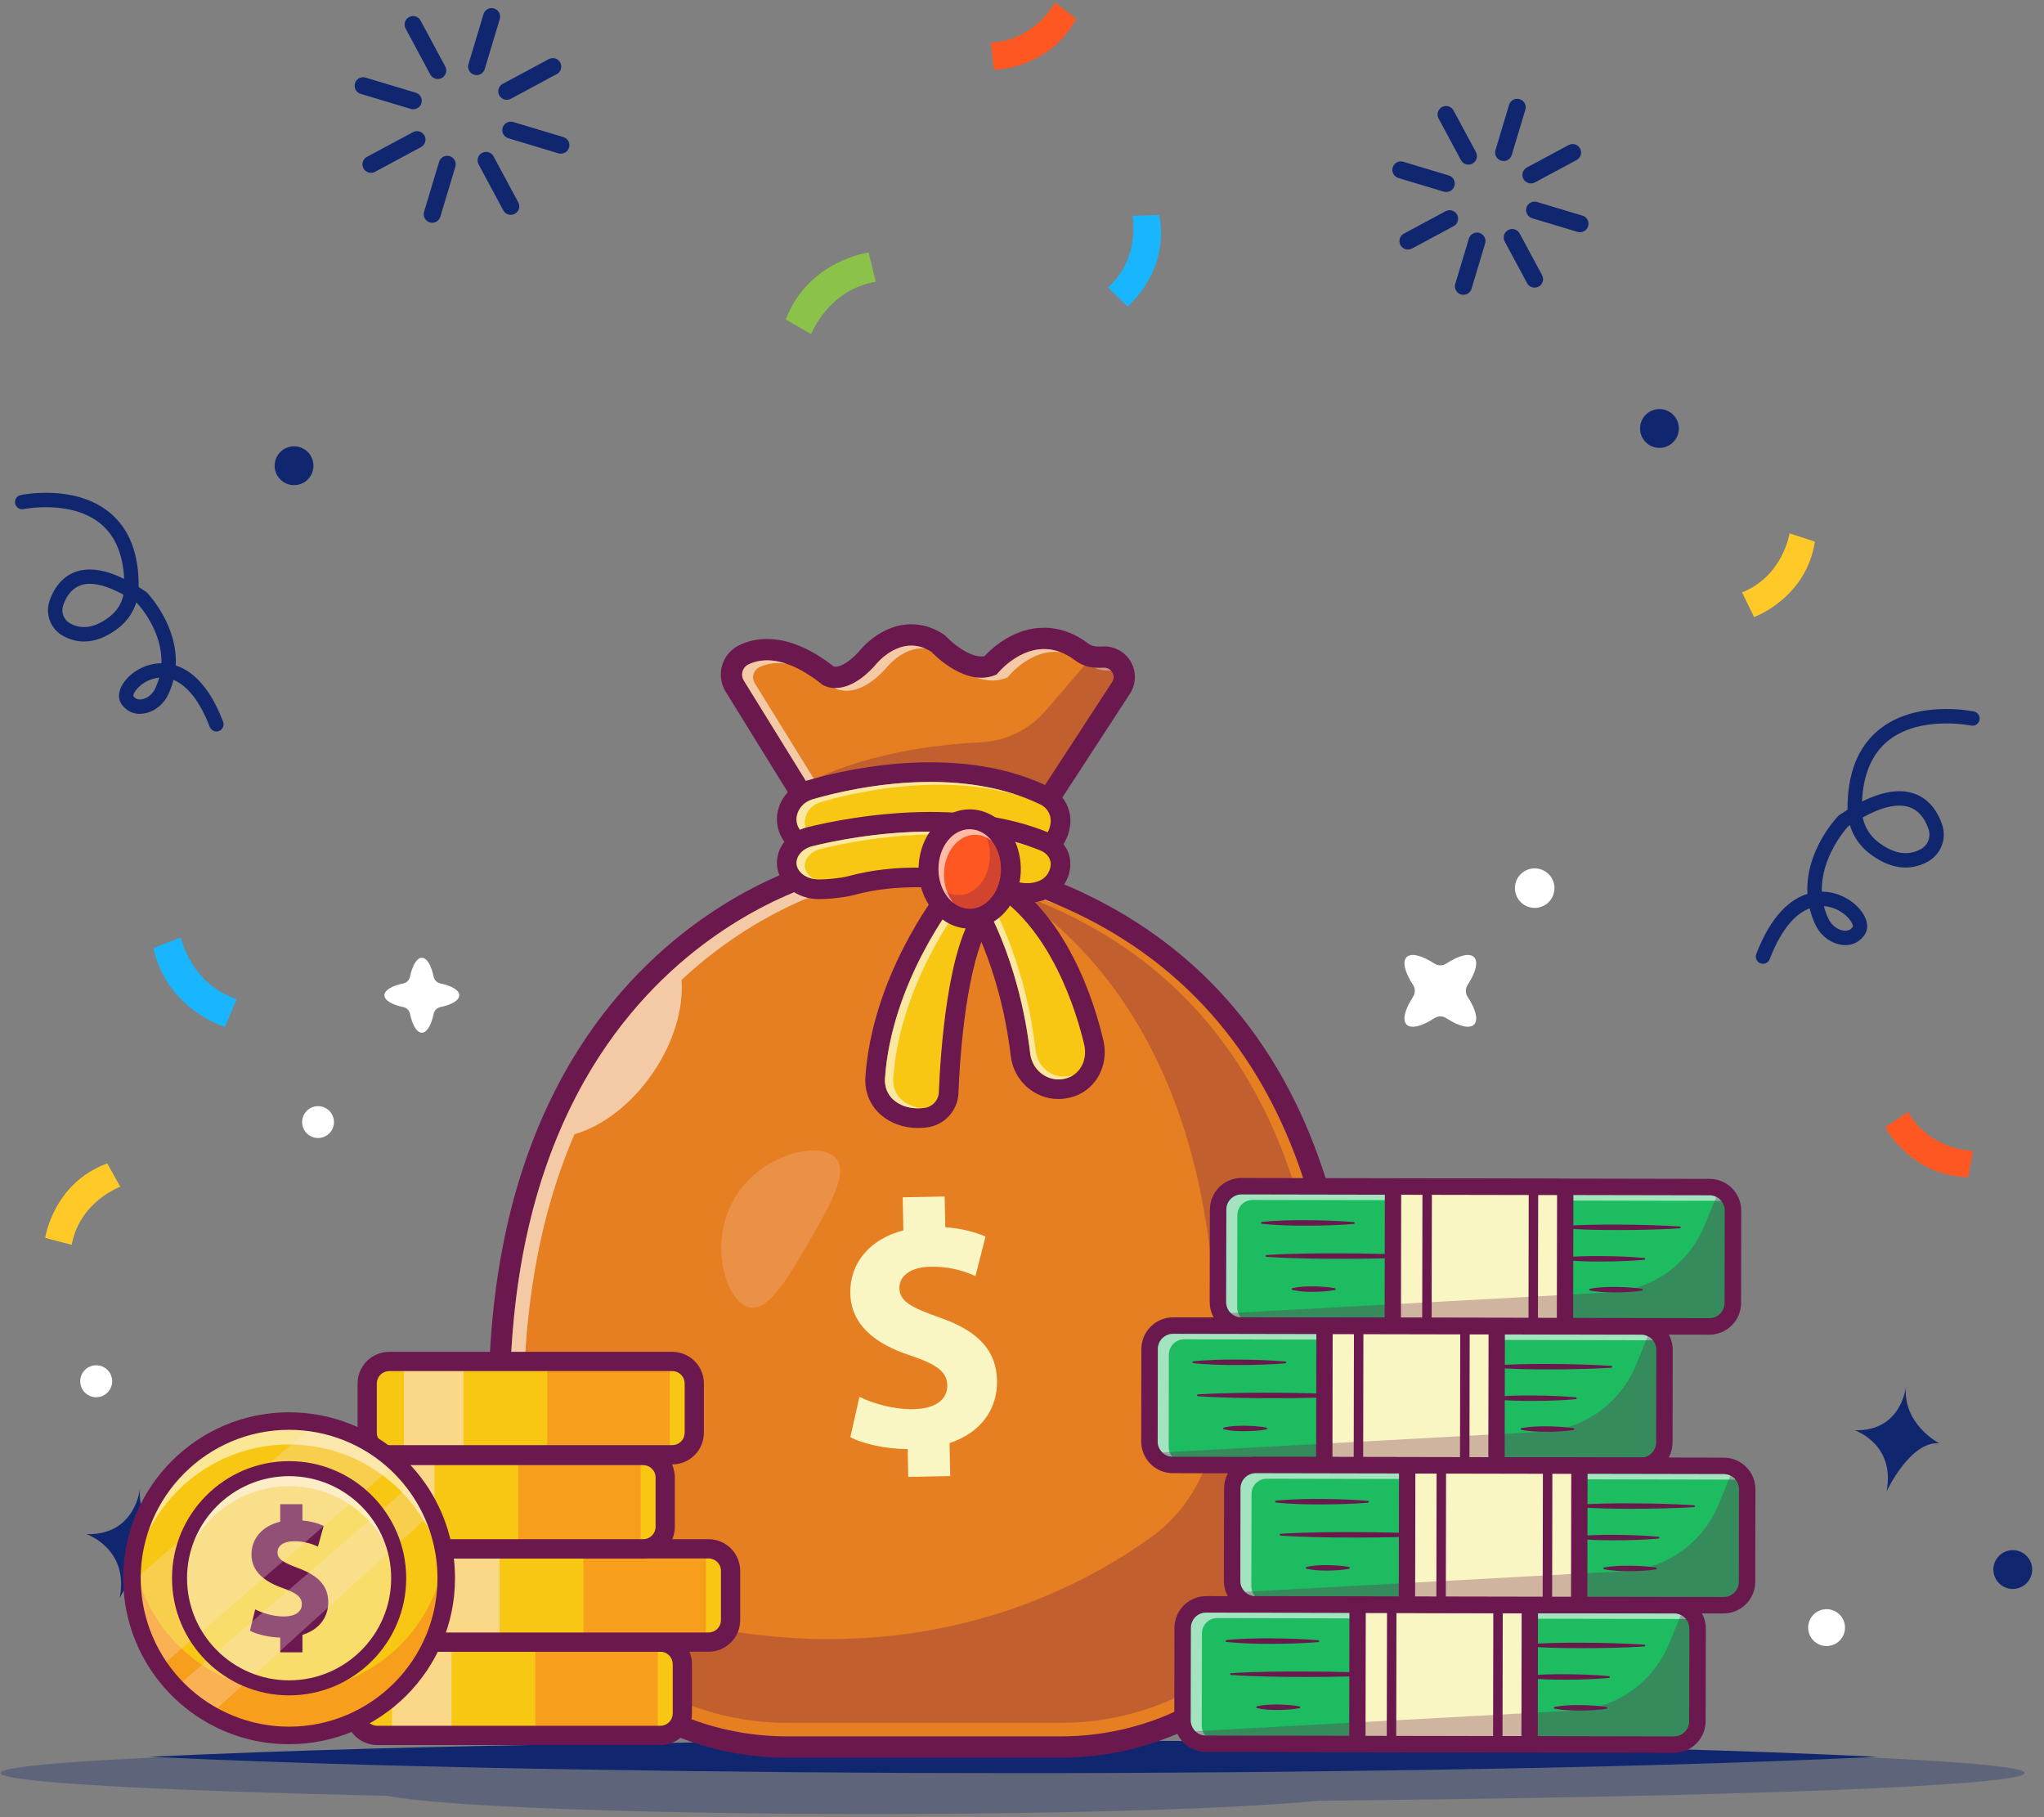 <svg width="207" height="184" viewBox="0 0 207 184" fill="none" xmlns="http://www.w3.org/2000/svg">
<rect x="0" y="0" width="207" height="184" fill="#808080" stroke="none"/>
<g clip-path="url(#clip0_989_85531)">
<path opacity="0.3" d="M53.197 55.84C54.066 55.901 54.922 55.959 55.769 56.015C54.926 55.959 54.069 55.899 53.197 55.84ZM64.831 56.542C65.296 56.565 65.758 56.588 66.218 56.61C65.759 56.587 65.297 56.564 64.831 56.542ZM56.558 56.066C57.15 56.105 57.738 56.142 58.321 56.178C57.739 56.142 57.151 56.105 56.558 56.066Z" fill="#102770"/>
<path opacity="0.3" d="M205.049 179.525C205.049 177.899 159.158 176.581 102.549 176.581C45.939 176.581 0.047 177.899 0.047 179.525C0.047 180.465 15.382 181.302 39.26 181.84C44.412 182.895 64.387 183.68 88.244 183.68C108.222 183.68 125.478 183.13 133.586 182.331C175.022 181.953 205.049 180.84 205.049 179.525Z" fill="#102770"/>
<path d="M15.088 177.885C29.68 177.2 44.271 176.842 58.862 176.599C73.453 176.356 88.046 176.228 102.637 176.231C117.229 176.223 131.821 176.344 146.412 176.594C161.003 176.837 175.595 177.197 190.187 177.886C175.595 178.575 161.003 178.935 146.412 179.177C131.821 179.419 117.229 179.548 102.637 179.54C88.046 179.543 73.454 179.42 58.862 179.172C44.271 178.928 29.68 178.57 15.088 177.885ZM21.917 74.067C21.77 74.067 21.626 74.022 21.505 73.938C21.383 73.855 21.29 73.736 21.238 73.598C20.268 71.055 18.989 69.423 17.571 68.843C17.442 69.35 17.264 69.844 17.041 70.318C16.604 71.246 15.813 71.928 14.872 72.18C13.831 72.461 12.921 72.15 12.313 71.306C11.946 70.797 11.962 70.1 12.357 69.393C12.993 68.254 14.538 67.168 16.345 67.155C16.451 64.018 14.27 61.49 13.897 61.084L13.798 61.017C13.482 62.019 12.871 62.901 12.045 63.549C10.091 65.088 8.122 65.371 6.352 64.369C5.746 64.023 5.283 63.475 5.042 62.82C4.801 62.166 4.798 61.448 5.035 60.791C5.565 59.287 6.508 58.275 7.758 57.867C9.072 57.439 10.686 57.691 12.573 58.619C12.457 56.119 11.657 54.244 10.19 53.032C7.226 50.581 2.427 51.542 2.378 51.553C2.192 51.588 1.999 51.548 1.842 51.442C1.684 51.336 1.574 51.173 1.535 50.987C1.496 50.802 1.531 50.608 1.633 50.448C1.735 50.288 1.895 50.174 2.08 50.13C2.304 50.083 7.6 49.011 11.109 51.903C13.09 53.535 14.077 56.071 14.041 59.439C14.284 59.592 14.532 59.754 14.784 59.926C14.825 59.954 14.863 59.987 14.897 60.022C15.053 60.184 18.021 63.337 17.794 67.379C19.341 67.879 21.17 69.342 22.596 73.081C22.665 73.261 22.659 73.461 22.58 73.637C22.502 73.813 22.356 73.951 22.176 74.02C22.093 74.051 22.006 74.067 21.917 74.067ZM16.124 68.617C15.894 68.637 15.667 68.682 15.446 68.75C14.117 69.156 13.441 70.206 13.504 70.479C13.668 70.701 13.925 70.93 14.495 70.777C15.022 70.634 15.47 70.243 15.725 69.7C15.889 69.351 16.023 68.989 16.124 68.617ZM9.093 59.117C8.793 59.114 8.495 59.158 8.209 59.249C7.393 59.515 6.786 60.197 6.405 61.275C6.283 61.609 6.283 61.975 6.404 62.31C6.525 62.644 6.76 62.925 7.068 63.103C8.3 63.801 9.672 63.566 11.146 62.406C11.841 61.86 12.321 61.087 12.503 60.222C11.182 59.488 10.03 59.113 9.093 59.113V59.117ZM178.536 97.589C178.418 97.589 178.302 97.56 178.197 97.505C178.093 97.45 178.003 97.371 177.937 97.273C177.87 97.176 177.828 97.064 177.814 96.947C177.8 96.829 177.815 96.71 177.858 96.6C179.409 92.575 181.385 91.023 183.044 90.511C182.792 86.171 185.998 82.789 186.165 82.617C186.2 82.581 186.238 82.549 186.28 82.521C186.559 82.33 186.833 82.152 187.104 81.985C187.104 81.962 187.104 81.939 187.104 81.914C187.085 78.32 188.154 75.621 190.28 73.892C194.041 70.834 199.685 71.996 199.923 72.047C200.108 72.09 200.269 72.204 200.372 72.365C200.474 72.526 200.509 72.72 200.469 72.907C200.429 73.093 200.318 73.256 200.159 73.361C200.001 73.466 199.807 73.505 199.62 73.469C199.568 73.458 194.406 72.405 191.192 75.025C189.57 76.346 188.692 78.409 188.571 81.163C190.624 80.146 192.372 79.867 193.789 80.335C195.114 80.772 196.11 81.851 196.67 83.453C196.917 84.147 196.912 84.905 196.655 85.596C196.398 86.286 195.907 86.863 195.266 87.227C193.392 88.28 191.311 87.98 189.246 86.357C188.337 85.643 187.672 84.664 187.344 83.555L187.164 83.675C186.799 84.079 184.397 86.874 184.505 90.288C186.443 90.293 188.099 91.46 188.774 92.679C189.186 93.421 189.203 94.15 188.819 94.679C188.176 95.565 187.22 95.888 186.125 95.589C185.13 95.318 184.295 94.596 183.839 93.61C183.595 93.085 183.403 92.537 183.267 91.975C181.988 92.455 180.495 93.815 179.221 97.123C179.168 97.261 179.074 97.379 178.952 97.463C178.829 97.546 178.684 97.59 178.536 97.589ZM184.71 91.755C184.819 92.182 184.967 92.597 185.154 92.996C185.432 93.595 185.925 94.029 186.507 94.188C187.149 94.363 187.442 94.103 187.642 93.826C187.728 93.579 187.077 92.469 185.714 91.969C185.391 91.85 185.053 91.778 184.71 91.755ZM188.644 82.767C188.837 83.736 189.369 84.605 190.144 85.216C191.732 86.464 193.216 86.716 194.554 85.962C194.897 85.766 195.159 85.455 195.295 85.084C195.431 84.713 195.432 84.306 195.298 83.935C194.887 82.758 194.226 82.012 193.333 81.721C192.181 81.337 190.579 81.7 188.644 82.767ZM152.274 16.307C152.14 16.307 152.008 16.275 151.889 16.215C151.769 16.154 151.665 16.067 151.585 15.96C151.505 15.852 151.451 15.727 151.428 15.595C151.405 15.463 151.412 15.328 151.451 15.2L152.828 10.615C152.861 10.507 152.914 10.406 152.986 10.318C153.057 10.231 153.145 10.158 153.245 10.105C153.344 10.051 153.453 10.018 153.566 10.007C153.678 9.995 153.791 10.006 153.9 10.039C154.008 10.071 154.108 10.125 154.196 10.196C154.283 10.267 154.356 10.355 154.409 10.455C154.463 10.554 154.496 10.663 154.508 10.776C154.519 10.888 154.508 11.002 154.476 11.11L153.097 15.693C153.045 15.87 152.936 16.026 152.788 16.137C152.639 16.248 152.459 16.308 152.274 16.307ZM148.201 29.85C148.118 29.849 148.034 29.837 147.954 29.813C147.735 29.747 147.552 29.598 147.444 29.397C147.336 29.196 147.312 28.96 147.378 28.742L148.756 24.159C148.789 24.05 148.843 23.95 148.914 23.862C148.985 23.775 149.073 23.702 149.173 23.649C149.272 23.595 149.381 23.562 149.494 23.551C149.606 23.539 149.72 23.55 149.828 23.583C149.936 23.615 150.037 23.669 150.124 23.74C150.212 23.812 150.284 23.9 150.338 23.999C150.391 24.099 150.424 24.208 150.436 24.32C150.447 24.433 150.436 24.546 150.404 24.654L149.025 29.237C148.972 29.414 148.864 29.57 148.715 29.68C148.567 29.791 148.387 29.85 148.201 29.85ZM155.048 18.572C154.855 18.574 154.667 18.512 154.514 18.394C154.361 18.277 154.252 18.111 154.205 17.924C154.158 17.737 154.175 17.54 154.254 17.364C154.333 17.188 154.469 17.044 154.64 16.954L158.854 14.687C159.055 14.579 159.29 14.556 159.509 14.621C159.727 14.687 159.911 14.837 160.019 15.038C160.127 15.239 160.15 15.474 160.085 15.693C160.019 15.911 159.869 16.094 159.668 16.202L155.454 18.469C155.329 18.536 155.19 18.572 155.048 18.572ZM142.592 25.268C142.399 25.27 142.211 25.208 142.058 25.09C141.905 24.973 141.796 24.807 141.749 24.62C141.702 24.433 141.719 24.236 141.798 24.06C141.877 23.884 142.013 23.74 142.184 23.651L146.398 21.384C146.497 21.331 146.607 21.297 146.719 21.286C146.832 21.274 146.945 21.285 147.053 21.318C147.162 21.35 147.262 21.404 147.35 21.475C147.438 21.546 147.51 21.634 147.564 21.734C147.618 21.833 147.651 21.942 147.663 22.055C147.674 22.167 147.663 22.281 147.631 22.389C147.598 22.498 147.545 22.598 147.473 22.686C147.402 22.774 147.314 22.846 147.214 22.9L143 25.166C142.875 25.233 142.734 25.268 142.592 25.268ZM159.993 23.512C159.909 23.512 159.826 23.5 159.745 23.476L155.162 22.097C155.054 22.065 154.953 22.011 154.866 21.94C154.778 21.868 154.706 21.78 154.652 21.681C154.599 21.581 154.565 21.472 154.554 21.36C154.543 21.248 154.553 21.134 154.586 21.026C154.618 20.918 154.672 20.817 154.743 20.73C154.815 20.642 154.903 20.57 155.002 20.516C155.102 20.463 155.211 20.429 155.323 20.418C155.435 20.407 155.549 20.418 155.657 20.45L160.24 21.828C160.442 21.884 160.617 22.011 160.731 22.186C160.846 22.361 160.892 22.573 160.862 22.78C160.832 22.987 160.726 23.176 160.566 23.311C160.406 23.445 160.202 23.517 159.993 23.512ZM146.448 19.439C146.364 19.439 146.28 19.427 146.2 19.403L141.616 18.024C141.508 17.992 141.407 17.938 141.32 17.867C141.232 17.796 141.16 17.708 141.106 17.608C141.053 17.509 141.02 17.4 141.008 17.288C140.997 17.175 141.008 17.062 141.04 16.954C141.073 16.846 141.126 16.745 141.198 16.657C141.269 16.57 141.357 16.498 141.456 16.444C141.556 16.391 141.665 16.357 141.777 16.346C141.889 16.335 142.003 16.346 142.111 16.378L146.695 17.757C146.897 17.813 147.072 17.94 147.186 18.115C147.301 18.29 147.347 18.501 147.317 18.708C147.286 18.916 147.181 19.104 147.021 19.239C146.861 19.374 146.657 19.446 146.448 19.441V19.439ZM155.409 29.122C155.253 29.122 155.101 29.081 154.967 29.001C154.833 28.921 154.724 28.806 154.651 28.669L152.384 24.455C152.331 24.355 152.297 24.246 152.286 24.134C152.275 24.022 152.286 23.908 152.318 23.8C152.351 23.692 152.404 23.591 152.476 23.504C152.547 23.416 152.635 23.344 152.735 23.29C152.834 23.237 152.943 23.203 153.055 23.192C153.168 23.181 153.281 23.192 153.389 23.224C153.498 23.257 153.598 23.31 153.686 23.382C153.773 23.453 153.846 23.541 153.899 23.641L156.166 27.855C156.237 27.986 156.273 28.133 156.27 28.282C156.267 28.431 156.225 28.576 156.149 28.704C156.072 28.832 155.964 28.938 155.834 29.011C155.705 29.084 155.558 29.122 155.409 29.122ZM148.712 16.667C148.557 16.667 148.404 16.624 148.271 16.545C148.137 16.465 148.028 16.351 147.954 16.214L145.688 12C145.635 11.9 145.601 11.791 145.59 11.679C145.579 11.566 145.589 11.453 145.622 11.345C145.655 11.237 145.708 11.136 145.779 11.048C145.851 10.961 145.939 10.888 146.038 10.835C146.138 10.781 146.247 10.748 146.359 10.737C146.472 10.726 146.585 10.736 146.693 10.769C146.801 10.802 146.902 10.855 146.989 10.926C147.077 10.998 147.149 11.086 147.203 11.185L149.469 15.399C149.523 15.499 149.557 15.608 149.568 15.72C149.58 15.833 149.569 15.946 149.536 16.055C149.504 16.163 149.45 16.263 149.378 16.351C149.307 16.438 149.218 16.511 149.119 16.564C148.994 16.631 148.854 16.667 148.712 16.667ZM48.267 7.603C48.183 7.603 48.099 7.591 48.019 7.566C47.911 7.534 47.81 7.481 47.722 7.409C47.634 7.338 47.561 7.25 47.508 7.15C47.454 7.051 47.421 6.942 47.41 6.829C47.398 6.717 47.41 6.603 47.443 6.495L48.965 1.434C49.03 1.216 49.18 1.032 49.381 0.924C49.582 0.816 49.817 0.793 50.036 0.858C50.254 0.924 50.438 1.074 50.546 1.274C50.654 1.475 50.678 1.711 50.612 1.929L49.09 6.99C49.037 7.167 48.929 7.323 48.78 7.433C48.632 7.544 48.452 7.604 48.267 7.603ZM43.771 22.556C43.687 22.555 43.603 22.543 43.523 22.519C43.304 22.453 43.121 22.304 43.013 22.103C42.905 21.902 42.881 21.666 42.946 21.448L44.468 16.387C44.534 16.169 44.684 15.986 44.885 15.877C45.086 15.769 45.321 15.746 45.539 15.811C45.758 15.877 45.941 16.027 46.049 16.227C46.157 16.428 46.181 16.664 46.116 16.882L44.593 21.943C44.541 22.12 44.432 22.276 44.284 22.386C44.136 22.496 43.956 22.556 43.771 22.556ZM51.329 10.103C51.136 10.106 50.948 10.043 50.795 9.926C50.642 9.808 50.533 9.643 50.486 9.456C50.439 9.269 50.456 9.071 50.535 8.895C50.614 8.719 50.75 8.575 50.921 8.486L55.575 5.986C55.675 5.933 55.784 5.899 55.896 5.888C56.008 5.877 56.122 5.888 56.23 5.92C56.338 5.953 56.439 6.006 56.526 6.078C56.614 6.149 56.686 6.237 56.74 6.337C56.793 6.436 56.827 6.545 56.838 6.657C56.849 6.77 56.838 6.883 56.806 6.991C56.773 7.1 56.72 7.2 56.648 7.288C56.577 7.375 56.489 7.448 56.389 7.501L51.735 10.001C51.61 10.068 51.471 10.103 51.329 10.103ZM37.577 17.497C37.383 17.5 37.195 17.438 37.042 17.32C36.889 17.203 36.78 17.037 36.732 16.85C36.685 16.663 36.703 16.465 36.782 16.289C36.861 16.113 36.997 15.968 37.169 15.88L41.823 13.38C41.922 13.326 42.031 13.293 42.144 13.281C42.256 13.27 42.369 13.281 42.477 13.313C42.586 13.346 42.686 13.399 42.774 13.471C42.861 13.542 42.934 13.63 42.987 13.729C43.041 13.829 43.074 13.938 43.085 14.05C43.097 14.163 43.086 14.276 43.053 14.384C43.021 14.492 42.967 14.593 42.896 14.68C42.825 14.768 42.736 14.84 42.637 14.894L37.983 17.394C37.858 17.461 37.718 17.497 37.577 17.497ZM56.786 15.558C56.702 15.558 56.618 15.546 56.538 15.522L51.477 13.999C51.369 13.967 51.269 13.914 51.181 13.842C51.094 13.771 51.021 13.683 50.968 13.583C50.914 13.484 50.881 13.375 50.87 13.263C50.858 13.15 50.869 13.037 50.902 12.929C50.934 12.821 50.988 12.72 51.059 12.633C51.131 12.545 51.218 12.473 51.318 12.419C51.417 12.366 51.526 12.332 51.639 12.321C51.751 12.31 51.864 12.321 51.972 12.353L57.033 13.874C57.235 13.93 57.41 14.057 57.524 14.232C57.639 14.408 57.685 14.619 57.655 14.826C57.624 15.033 57.519 15.222 57.359 15.357C57.199 15.491 56.995 15.563 56.786 15.558ZM41.834 11.062C41.75 11.062 41.666 11.049 41.586 11.025L36.525 9.503C36.417 9.471 36.316 9.417 36.229 9.346C36.141 9.274 36.069 9.186 36.015 9.087C35.962 8.988 35.928 8.879 35.917 8.766C35.906 8.654 35.917 8.54 35.949 8.432C35.982 8.324 36.035 8.223 36.106 8.136C36.178 8.048 36.266 7.976 36.365 7.922C36.465 7.869 36.574 7.835 36.686 7.824C36.798 7.813 36.912 7.824 37.02 7.856L42.081 9.378C42.283 9.434 42.457 9.561 42.572 9.736C42.686 9.911 42.733 10.122 42.702 10.329C42.672 10.537 42.567 10.725 42.407 10.86C42.247 10.995 42.043 11.067 41.834 11.062ZM51.727 21.752C51.572 21.753 51.419 21.71 51.286 21.631C51.152 21.551 51.043 21.436 50.97 21.299L48.47 16.645C48.361 16.445 48.337 16.209 48.403 15.991C48.468 15.772 48.617 15.589 48.818 15.48C49.019 15.372 49.254 15.348 49.472 15.413C49.691 15.479 49.874 15.628 49.983 15.829L52.483 20.483C52.554 20.614 52.59 20.761 52.587 20.91C52.584 21.059 52.542 21.205 52.466 21.332C52.389 21.46 52.281 21.566 52.151 21.639C52.021 21.713 51.874 21.751 51.725 21.75L51.727 21.752ZM44.334 8C44.179 8.001 44.026 7.959 43.892 7.879C43.759 7.799 43.65 7.684 43.576 7.547L41.076 2.893C40.968 2.692 40.945 2.456 41.01 2.238C41.076 2.019 41.226 1.836 41.427 1.728C41.628 1.62 41.863 1.596 42.082 1.662C42.3 1.728 42.483 1.878 42.591 2.078L45.091 6.733C45.162 6.864 45.197 7.011 45.194 7.159C45.19 7.308 45.148 7.453 45.072 7.581C44.996 7.709 44.888 7.814 44.758 7.888C44.629 7.961 44.483 8 44.334 8ZM14.189 150.65C14.189 150.65 13.776 155.483 8.755 155.343C8.755 155.343 13.1 156.796 12.124 161.816C12.124 161.816 14.634 156.447 17.702 156.726C17.702 156.726 13.77 154.695 14.189 150.65Z" fill="#102770"/>
<path d="M205.228 160.316C205.996 159.549 205.996 158.304 205.228 157.536C204.461 156.769 203.216 156.769 202.449 157.536C201.681 158.304 201.681 159.549 202.449 160.316C203.216 161.084 204.461 161.084 205.228 160.316Z" fill="#102770"/>
<path d="M193.029 140.33C193.029 140.33 192.634 144.956 187.828 144.822C187.828 144.822 191.988 146.213 191.053 151.019C191.053 151.019 193.456 145.877 196.393 146.146C196.393 146.146 192.629 144.202 193.029 140.33Z" fill="#102770"/>
<path d="M169.969 43.837C170.219 42.781 169.564 41.722 168.508 41.473C167.451 41.223 166.393 41.878 166.143 42.934C165.894 43.991 166.548 45.05 167.605 45.299C168.661 45.548 169.72 44.894 169.969 43.837Z" fill="#102770"/>
<path d="M79.576 32.351L82.147 33.839C82.147 33.839 83.862 29.329 88.695 28.53L87.965 25.567C87.965 25.567 81.871 26.363 79.576 32.351Z" fill="#8BC34A"/>
<path d="M15.543 95.995L18.308 94.918C18.308 94.918 19.314 99.636 23.965 101.166L22.79 103.982C22.79 103.982 16.894 102.264 15.543 95.995Z" fill="#19B5FE"/>
<path d="M199.327 119.196L199.802 116.538C199.802 116.538 195.412 116.473 193.23 112.59L190.922 114.136C190.922 114.136 193.493 119.095 199.327 119.196Z" fill="#FF5722"/>
<path d="M30.518 48.98C31.524 48.571 32.009 47.425 31.601 46.419C31.192 45.413 30.046 44.929 29.04 45.337C28.034 45.745 27.55 46.892 27.958 47.898C28.366 48.903 29.513 49.388 30.518 48.98Z" fill="#102770"/>
<path d="M183.799 54.842L181.232 54.009C181.232 54.009 180.567 58.348 176.422 59.981L177.636 62.477C177.636 62.477 182.902 60.606 183.799 54.842ZM10.861 117.805L12.18 120.162C12.18 120.162 8.055 121.662 7.263 126.046L4.578 125.341C4.578 125.341 5.383 119.811 10.861 117.805Z" fill="#FFCA28"/>
<path d="M117.393 21.764L114.695 21.852C114.695 21.852 115.542 26.159 112.199 29.103L114.19 31.037C114.19 31.037 118.507 27.49 117.393 21.764Z" fill="#19B5FE"/>
<path d="M78.748 115.645L81.197 116.78C81.197 116.78 82.377 112.553 86.689 111.428L85.783 108.804C85.783 108.804 80.329 110.03 78.748 115.645ZM108.992 1.891L106.842 0.258C106.842 0.258 104.785 4.136 100.334 4.313L100.66 7.07C100.66 7.07 106.247 7.037 108.992 1.891Z" fill="#FF5722"/>
<g clip-path="url(#clip1_989_85531)">
<path d="M86.417 87.921C86.233 87.921 86.053 87.874 85.892 87.784C85.731 87.695 85.596 87.565 85.5 87.409L74.411 69.475C74.246 69.208 74.139 68.909 74.097 68.598C74.056 68.286 74.081 67.97 74.171 67.669C74.26 67.368 74.412 67.089 74.617 66.851C74.822 66.613 75.075 66.421 75.359 66.287C76.086 65.948 76.88 65.775 77.683 65.782C79.592 65.782 81.678 66.672 83.884 68.426C83.951 68.463 84.203 68.587 84.609 68.587C85.264 68.587 86.339 68.265 87.749 66.738C88.037 66.374 89.796 64.289 92.292 64.289C93.191 64.289 94.07 64.558 94.903 65.088C94.981 65.138 95.053 65.198 95.116 65.267C95.706 65.9 97.627 67.548 99.398 67.548C99.699 67.55 99.998 67.5 100.282 67.4C100.911 66.688 102.963 64.641 105.738 64.641C107.053 64.641 108.328 65.098 109.527 65.999C109.938 66.316 110.433 66.502 110.951 66.535C111.071 66.541 111.198 66.544 111.33 66.544C111.452 66.544 111.579 66.541 111.709 66.534C111.748 66.532 111.786 66.531 111.824 66.531C112.191 66.531 112.551 66.629 112.866 66.817C113.181 67.004 113.44 67.273 113.614 67.596C113.787 67.914 113.87 68.274 113.855 68.636C113.84 68.998 113.727 69.349 113.529 69.653L102.415 86.712C102.321 86.855 102.195 86.974 102.047 87.059C101.899 87.144 101.733 87.193 101.562 87.201L86.469 87.919C86.452 87.92 86.434 87.921 86.417 87.921Z" fill="#E67E22"/>
<path d="M92.291 65.369C92.924 65.369 93.608 65.544 94.323 65.999C94.323 65.999 96.749 68.628 99.398 68.628C99.928 68.63 100.452 68.518 100.935 68.299C100.935 68.299 102.94 65.72 105.738 65.72C106.707 65.72 107.77 66.029 108.878 66.862C109.461 67.308 110.163 67.569 110.895 67.613C111.033 67.62 111.178 67.624 111.329 67.624C111.47 67.624 111.617 67.62 111.767 67.612C111.786 67.611 111.805 67.611 111.823 67.611C112.568 67.611 113.038 68.427 112.624 69.064L101.51 86.123L86.417 86.842L75.328 68.908C75.243 68.77 75.188 68.615 75.166 68.455C75.145 68.294 75.158 68.131 75.205 67.975C75.251 67.82 75.33 67.676 75.436 67.553C75.542 67.431 75.672 67.332 75.819 67.263C76.403 66.992 77.039 66.855 77.682 66.862C79.045 66.862 80.895 67.418 83.254 69.305C83.254 69.305 83.748 69.667 84.608 69.667C85.547 69.667 86.923 69.236 88.573 67.436C88.573 67.436 90.124 65.369 92.291 65.369M92.291 63.21C89.371 63.21 87.385 65.463 86.927 66.037C85.692 67.363 84.896 67.508 84.608 67.508C84.551 67.509 84.494 67.502 84.438 67.489C82.078 65.64 79.806 64.703 77.682 64.703C76.72 64.696 75.768 64.904 74.896 65.312C74.475 65.51 74.1 65.796 73.796 66.149C73.493 66.503 73.267 66.916 73.135 67.363C73.002 67.81 72.966 68.279 73.027 68.741C73.088 69.203 73.247 69.647 73.492 70.043L84.581 87.977C84.774 88.29 85.044 88.548 85.366 88.727C85.687 88.906 86.049 89 86.416 89C86.451 89 86.485 88.999 86.519 88.998L101.612 88.279C101.954 88.263 102.286 88.165 102.583 87.996C102.88 87.826 103.132 87.588 103.318 87.301L114.433 70.242C114.737 69.773 114.91 69.231 114.931 68.673C114.953 68.114 114.823 67.56 114.556 67.069C114.289 66.578 113.893 66.169 113.412 65.884C112.931 65.6 112.382 65.45 111.824 65.452C111.766 65.452 111.708 65.454 111.649 65.457C111.545 65.463 111.437 65.466 111.329 65.466C111.222 65.466 111.113 65.463 111.005 65.457C110.702 65.435 110.413 65.323 110.175 65.136C108.784 64.091 107.291 63.562 105.738 63.562C102.784 63.562 100.61 65.468 99.691 66.444C99.594 66.461 99.496 66.47 99.398 66.469C98.031 66.469 96.375 65.032 95.903 64.528C95.778 64.394 95.637 64.276 95.481 64.178C94.472 63.536 93.399 63.21 92.291 63.21H92.291Z" fill="#6B184E"/>
<path opacity="0.6" d="M102.047 68.577C102.047 68.577 104.32 65.659 107.401 66.036C103.77 64.657 100.934 68.299 100.934 68.299C100.281 68.593 99.557 68.694 98.848 68.591C99.848 68.955 100.965 69.07 102.047 68.577ZM112.007 67.891C112.165 67.9 112.334 67.902 112.509 67.901C112.413 67.802 112.297 67.725 112.169 67.675C112.041 67.625 111.904 67.604 111.767 67.613C111.476 67.628 111.185 67.628 110.894 67.613C110.861 67.612 110.827 67.607 110.794 67.604C111.178 67.771 111.589 67.868 112.007 67.891ZM76.44 69.186C76.355 69.048 76.3 68.894 76.279 68.733C76.258 68.573 76.271 68.409 76.317 68.254C76.364 68.099 76.442 67.955 76.548 67.832C76.654 67.709 76.785 67.61 76.932 67.541C77.553 67.248 78.455 67.022 79.646 67.21C77.89 66.617 76.621 66.884 75.819 67.263C75.672 67.332 75.541 67.431 75.435 67.554C75.329 67.677 75.251 67.82 75.204 67.975C75.158 68.131 75.145 68.294 75.166 68.455C75.187 68.616 75.242 68.77 75.327 68.908L86.416 86.842L87.33 86.798L76.44 69.186ZM89.685 67.715C89.685 67.715 91.367 65.475 93.676 65.66C90.815 64.449 88.572 67.437 88.572 67.437C86.859 69.306 85.442 69.697 84.502 69.664C85.017 69.938 86.984 70.662 89.685 67.715Z" fill="#FEFEFE"/>
<path d="M79.719 176.898C72.435 176.903 65.417 174.157 60.07 169.211C54.722 164.265 51.44 157.482 50.877 150.22C49.926 137.721 51.12 126.66 54.425 117.342C57.086 109.843 61.11 103.453 66.386 98.349C75.153 89.867 84.309 87.834 85.155 87.661C85.656 87.521 86.356 87.455 87.351 87.455C92.51 87.455 103.794 89.292 104.272 89.37C104.336 89.381 104.398 89.397 104.459 89.418C133.134 99.61 137.609 127.795 136.312 149.644C135.406 164.927 122.72 176.898 107.432 176.898H79.719Z" fill="#E67E22"/>
<path d="M87.351 88.534C92.48 88.534 104.097 90.435 104.097 90.435C132.255 100.443 136.493 128.367 135.234 149.58C134.361 164.31 122.186 175.818 107.431 175.818H79.718C65.179 175.818 53.057 164.635 51.953 150.138C47.831 96.005 85.41 88.71 85.41 88.71C85.821 88.587 86.496 88.534 87.351 88.534ZM87.35 86.376C86.279 86.376 85.495 86.451 84.901 86.611C83.784 86.846 74.486 89.01 65.635 97.573C60.238 102.794 56.124 109.324 53.407 116.981C50.051 126.441 48.837 137.652 49.801 150.301C50.383 157.835 53.788 164.871 59.335 170.002C64.882 175.134 72.162 177.982 79.718 177.977H107.431C115.088 177.973 122.454 175.045 128.023 169.79C133.591 164.535 136.942 157.352 137.389 149.708C138.185 136.295 136.606 124.615 132.697 114.993C127.44 102.054 118.061 93.107 104.82 88.401C104.698 88.358 104.573 88.326 104.446 88.305C103.964 88.226 92.596 86.376 87.35 86.376V86.376Z" fill="#6B184E"/>
<path opacity="0.19" d="M74.352 121.389C76.792 117.175 82.111 115.693 84.198 116.901C86.285 118.11 84.351 121.553 81.91 125.767C79.469 129.981 77.445 133.372 75.358 132.163C73.271 130.954 71.91 125.604 74.352 121.389V121.389Z" fill="#FCE5E5"/>
<path opacity="0.6" d="M104.097 90.435C104.097 90.435 88.285 87.848 85.41 88.71C85.41 88.71 77.125 90.319 68.762 97.629C64.235 101.585 59.687 107.214 56.415 115.161C52.859 123.801 50.814 135.18 51.953 150.138C52.79 161.141 59.977 170.234 69.748 173.978C60.691 169.931 54.141 161.188 53.344 150.714C52.165 135.236 54.397 123.588 58.184 114.844C60.97 114.049 63.905 111.867 66.101 108.662C68.251 105.524 69.231 102.079 69.023 99.229C77.753 91.044 86.801 89.287 86.801 89.287C89.676 88.424 105.488 91.011 105.488 91.011C106.095 91.227 106.687 91.454 107.273 91.687C106.248 91.244 105.193 90.825 104.097 90.435Z" fill="#FEFEFE"/>
<path d="M92.958 113.221C91.762 113.221 90.69 112.845 89.858 112.134C89.013 111.412 88.555 110.297 88.631 109.152C89.29 99.294 95.554 91.19 95.82 90.85C95.886 90.765 95.966 90.692 96.055 90.633C96.489 90.338 97.002 90.179 97.527 90.177C98.785 90.177 99.673 91.09 99.77 91.194C99.936 91.372 100.03 91.604 100.036 91.847C100.042 92.09 99.959 92.327 99.802 92.513C97.475 95.27 96.35 103.675 96.073 110.621C96.052 111.253 95.806 111.857 95.38 112.324C94.954 112.792 94.374 113.092 93.747 113.171C93.485 113.204 93.222 113.22 92.959 113.221L92.958 113.221Z" fill="#F7C714"/>
<path d="M97.527 91.171C98.389 91.171 99.043 91.871 99.043 91.871C95.937 95.551 95.232 106.781 95.08 110.581C95.066 110.977 94.912 111.356 94.645 111.649C94.379 111.943 94.017 112.132 93.624 112.185C93.403 112.212 93.18 112.227 92.958 112.227C91.818 112.227 91.03 111.828 90.503 111.379C89.881 110.846 89.568 110.035 89.622 109.218C90.268 99.552 96.602 91.462 96.602 91.462C96.874 91.275 97.197 91.173 97.527 91.171ZM97.527 89.184C96.807 89.187 96.105 89.403 95.507 89.804C95.328 89.922 95.17 90.068 95.038 90.237C94.764 90.587 88.318 98.926 87.639 109.085C87.542 110.542 88.13 111.964 89.212 112.889C90.227 113.756 91.522 114.214 92.958 114.214C93.263 114.214 93.567 114.195 93.869 114.156C94.731 114.049 95.526 113.638 96.112 112.997C96.698 112.357 97.036 111.528 97.066 110.66C97.406 102.139 98.778 95.267 100.561 93.153C100.875 92.782 101.041 92.308 101.029 91.823C101.017 91.337 100.828 90.872 100.496 90.516C100.289 90.294 99.171 89.184 97.527 89.184Z" fill="#6B184E"/>
<path opacity="0.6" d="M91.339 111.379C90.716 110.847 90.403 110.036 90.458 109.218C91.104 99.553 97.438 91.463 97.438 91.463C97.597 91.357 97.771 91.278 97.955 91.228C97.726 91.166 97.487 91.155 97.253 91.196C97.02 91.236 96.798 91.327 96.603 91.463C96.603 91.463 90.269 99.553 89.623 109.218C89.569 110.036 89.882 110.847 90.504 111.379C91.09 111.88 92.005 112.309 93.362 112.205C92.453 112.119 91.796 111.77 91.339 111.379Z" fill="#FEFEFE"/>
<path d="M107.191 110.289C105.234 110.289 103.582 108.79 103.347 106.803C102.214 97.191 98.558 91.465 98.522 91.408C98.409 91.235 98.353 91.031 98.362 90.824C98.371 90.618 98.444 90.419 98.57 90.256L99.199 89.447C99.345 89.26 99.553 89.13 99.786 89.083C100.019 89.036 100.261 89.074 100.468 89.19C107.388 93.055 110.102 102.697 110.769 105.56C111.037 106.709 110.825 107.882 110.189 108.777C109.606 109.599 108.747 110.109 107.706 110.253C107.535 110.277 107.363 110.289 107.191 110.289L107.191 110.289Z" fill="#F7C714"/>
<path d="M99.983 90.058C106.524 93.711 109.126 102.887 109.801 105.786C109.994 106.616 109.873 107.508 109.379 108.202C108.9 108.877 108.244 109.176 107.57 109.269C107.444 109.287 107.317 109.296 107.191 109.296C105.749 109.296 104.508 108.16 104.334 106.687C103.156 96.695 99.354 90.867 99.354 90.867L99.983 90.058ZM99.984 88.07C99.682 88.07 99.383 88.139 99.111 88.272C98.838 88.405 98.6 88.599 98.415 88.838L97.786 89.647C97.532 89.974 97.386 90.371 97.369 90.784C97.352 91.198 97.464 91.606 97.69 91.952C97.723 92.003 101.258 97.572 102.361 106.92C102.654 109.407 104.731 111.283 107.191 111.283C107.408 111.283 107.626 111.268 107.842 111.238C109.161 111.056 110.253 110.404 110.999 109.353C111.8 108.226 112.069 106.761 111.737 105.335C110.852 101.537 108.029 92.276 100.953 88.323C100.657 88.157 100.323 88.07 99.984 88.07Z" fill="#6B184E"/>
<path opacity="0.6" d="M108.126 108.991C106.528 109.212 105.079 108.01 104.89 106.408C103.711 96.417 99.91 90.588 99.91 90.588L100.215 90.196C100.137 90.15 100.062 90.102 99.983 90.058L99.354 90.867C99.354 90.867 103.155 96.695 104.333 106.687C104.522 108.288 105.971 109.49 107.569 109.269C107.98 109.217 108.374 109.072 108.721 108.845C108.528 108.914 108.329 108.963 108.126 108.991Z" fill="#FEFEFE"/>
<path d="M104.017 86.415C103.533 86.413 103.053 86.331 102.596 86.171C101.154 85.677 97.319 84.528 92.834 84.528C90.493 84.528 88.313 84.847 86.353 85.475C86.045 85.576 85.73 85.655 85.412 85.713C84.778 85.826 83.839 85.962 82.963 85.965C81.769 85.965 80.71 85.405 80.118 84.467C79.644 83.717 79.546 82.873 79.832 82.024C80.16 81.055 80.967 80.295 81.99 79.991C83.828 79.447 88.698 78.18 94.23 78.18C98.663 78.18 102.563 78.986 105.82 80.576C106.372 80.844 106.822 81.285 107.1 81.832C107.379 82.379 107.471 83.002 107.363 83.606C107.135 84.943 106.341 85.882 105.125 86.253C104.766 86.361 104.392 86.416 104.017 86.415Z" fill="#F7C714"/>
<path d="M94.23 79.174C97.886 79.174 101.84 79.739 105.385 81.469C105.743 81.644 106.034 81.932 106.214 82.287C106.395 82.643 106.454 83.047 106.384 83.44C106.258 84.179 105.871 84.987 104.836 85.302C104.571 85.382 104.295 85.422 104.017 85.421C103.643 85.419 103.272 85.355 102.918 85.232C101.512 84.75 97.505 83.535 92.834 83.535C90.652 83.535 88.324 83.8 86.049 84.529C85.784 84.616 85.512 84.685 85.237 84.736C84.704 84.831 83.789 84.969 82.959 84.972H82.949C82.155 84.972 81.382 84.609 80.958 83.937C80.806 83.704 80.71 83.438 80.677 83.162C80.645 82.885 80.679 82.605 80.774 82.343C81.005 81.659 81.582 81.149 82.273 80.944C84.089 80.406 88.834 79.174 94.23 79.174ZM94.23 77.186C88.568 77.186 83.587 78.482 81.708 79.039C80.375 79.434 79.322 80.432 78.891 81.707C78.702 82.249 78.639 82.827 78.706 83.397C78.773 83.967 78.968 84.514 79.278 84.998C80.054 86.226 81.426 86.959 82.949 86.959H82.969C83.914 86.956 84.914 86.812 85.586 86.692C85.948 86.626 86.306 86.536 86.656 86.422C88.518 85.825 90.597 85.522 92.834 85.522C97.169 85.522 100.88 86.634 102.274 87.112C102.834 87.306 103.424 87.407 104.017 87.409C104.491 87.41 104.962 87.341 105.415 87.204C106.986 86.725 108.053 85.475 108.343 83.774C108.488 82.958 108.363 82.117 107.987 81.378C107.61 80.64 107.002 80.045 106.257 79.684C102.862 78.027 98.816 77.186 94.23 77.186Z" fill="#6B184E"/>
<path opacity="0.6" d="M81.793 84.215C81.641 83.982 81.545 83.716 81.513 83.44C81.481 83.163 81.514 82.882 81.609 82.621C81.84 81.938 82.417 81.427 83.108 81.222C85.827 80.416 95.113 78.059 103.318 80.608C94.919 77.618 85.085 80.111 82.274 80.944C81.582 81.149 81.005 81.659 80.774 82.343C80.679 82.604 80.646 82.885 80.678 83.161C80.71 83.438 80.806 83.704 80.959 83.936C81.316 84.502 81.921 84.846 82.577 84.941C82.259 84.769 81.989 84.519 81.793 84.215Z" fill="#FEFEFE"/>
<path d="M104.018 90.423C103.553 90.421 103.091 90.355 102.645 90.226C101.197 89.81 97.342 88.844 92.835 88.844C90.478 88.844 88.282 89.113 86.308 89.643C86.004 89.725 85.696 89.791 85.385 89.838C84.758 89.932 83.829 90.044 82.963 90.047C81.803 90.047 80.762 89.575 80.166 88.786C79.644 88.094 79.533 87.275 79.853 86.481C80.197 85.632 81.012 84.973 82.035 84.719C83.866 84.265 88.72 83.209 94.231 83.209C98.641 83.209 102.521 83.88 105.761 85.203C106.936 85.683 107.592 86.82 107.358 87.969C107.117 89.155 106.309 89.98 105.082 90.293C104.734 90.38 104.377 90.424 104.018 90.423Z" fill="#F7C714"/>
<path d="M94.23 84.202C97.885 84.202 101.839 84.675 105.384 86.123C106.123 86.424 106.521 87.092 106.383 87.771C106.257 88.389 105.87 89.066 104.835 89.329C104.567 89.396 104.292 89.43 104.016 89.429C103.644 89.427 103.274 89.374 102.917 89.27C101.511 88.867 97.504 87.85 92.833 87.85C90.65 87.85 88.323 88.072 86.049 88.683C85.781 88.755 85.51 88.813 85.237 88.855C84.703 88.934 83.788 89.05 82.959 89.052H82.948C82.154 89.052 81.382 88.749 80.957 88.186C80.699 87.845 80.553 87.398 80.773 86.853C81.004 86.281 81.581 85.855 82.272 85.683C84.088 85.233 88.833 84.202 94.23 84.202ZM94.23 82.215C88.608 82.215 83.66 83.291 81.794 83.754C80.463 84.084 79.392 84.965 78.93 86.109C78.481 87.223 78.641 88.417 79.371 89.384C80.154 90.421 81.491 91.04 82.948 91.04H82.963C83.889 91.037 84.87 90.919 85.53 90.82C85.878 90.767 86.223 90.695 86.563 90.602C88.454 90.095 90.563 89.838 92.833 89.838C97.214 89.838 100.962 90.776 102.37 91.18C102.905 91.335 103.459 91.415 104.016 91.416C104.458 91.417 104.898 91.363 105.326 91.255C106.918 90.849 108.013 89.724 108.33 88.167C108.661 86.543 107.758 84.945 106.135 84.283C102.775 82.91 98.769 82.215 94.23 82.215Z" fill="#6B184E"/>
<path opacity="0.6" d="M81.792 88.465C81.534 88.123 81.388 87.676 81.608 87.132C81.839 86.56 82.416 86.133 83.108 85.962C85.951 85.256 95.984 83.128 104.446 85.767C95.821 82.707 85.211 84.955 82.273 85.683C81.581 85.855 81.004 86.282 80.773 86.853C80.553 87.398 80.7 87.845 80.958 88.187C81.291 88.629 81.84 88.908 82.445 89.009C82.191 88.877 81.968 88.691 81.792 88.465Z" fill="#FEFEFE"/>
<path d="M98.204 93.023C95.905 93.023 94.035 90.766 94.035 87.992C94.035 85.217 95.905 82.96 98.204 82.96C100.502 82.96 102.372 85.217 102.372 87.992C102.372 90.766 100.502 93.023 98.204 93.023Z" fill="#FF5722"/>
<path d="M98.204 83.966C99.951 83.966 101.366 85.769 101.366 87.991C101.366 90.214 99.951 92.016 98.204 92.016C96.457 92.016 95.042 90.214 95.042 87.991C95.042 85.769 96.457 83.966 98.204 83.966ZM98.204 81.954C95.351 81.954 93.029 84.662 93.029 87.991C93.029 91.32 95.351 94.028 98.204 94.028C101.057 94.028 103.379 91.32 103.379 87.991C103.379 84.662 101.057 81.954 98.204 81.954Z" fill="#6B184E"/>
<path opacity="0.3" d="M99.793 84.515C100.1 85.167 100.257 85.879 100.254 86.6C100.254 88.823 98.838 90.625 97.092 90.625C96.517 90.619 95.96 90.427 95.504 90.077C96.059 91.238 97.059 92.016 98.205 92.016C99.951 92.016 101.367 90.214 101.367 87.992C101.367 86.506 100.733 85.212 99.793 84.515Z" fill="#6B184E"/>
<path opacity="0.6" d="M95.598 88.548C95.598 86.325 97.014 84.523 98.76 84.523C99.374 84.523 99.946 84.75 100.431 85.135C99.859 84.413 99.073 83.967 98.204 83.967C96.457 83.967 95.041 85.769 95.041 87.992C95.041 89.433 95.638 90.693 96.533 91.404C95.956 90.675 95.598 89.665 95.598 88.548L95.598 88.548Z" fill="#FEFEFE"/>
<path d="M100.971 139.802C101.025 142.55 99.48 145.018 96.163 146.123L96.229 149.46L91.978 149.544L91.923 146.729C89.566 146.718 87.29 146.15 86.114 145.527L87.034 141.438C88.373 142.087 90.421 142.726 92.523 142.685C94.787 142.64 95.96 141.678 95.932 140.256C95.906 138.902 94.856 138.147 92.219 137.26C88.575 136.073 86.175 134.113 86.112 130.944C86.053 127.947 88.025 125.48 91.485 124.583L91.418 121.237L95.669 121.153L95.731 124.265C97.448 124.384 98.782 124.774 99.806 125.209L98.788 129.209C97.354 128.549 95.788 128.226 94.21 128.265C92.076 128.307 91.061 129.295 91.083 130.429C91.11 131.818 92.353 132.406 95.184 133.418C99.061 134.764 100.91 136.734 100.971 139.802Z" fill="#F9F6C3"/>
<path opacity="0.3" d="M109.88 67.317L105.929 71.927C105.11 72.884 104.104 73.664 102.973 74.22C101.843 74.776 100.61 75.095 99.352 75.158C94.853 75.38 87.255 76.268 81.219 79.56C81.219 79.56 100.002 76.082 106.402 80.534L113.08 69.404L113.637 66.899L110.298 66.343L110.715 67.038C110.715 67.038 110.854 66.343 109.88 67.317ZM66.498 171.116C66.521 171.125 66.541 171.135 66.563 171.144C69.296 172.611 72.254 173.609 75.317 174.098C75.346 174.103 75.376 174.108 75.405 174.112C75.656 174.151 75.909 174.187 76.162 174.22C76.187 174.223 76.213 174.226 76.238 174.23C76.516 174.265 76.795 174.295 77.075 174.322C77.085 174.323 77.096 174.324 77.106 174.325C77.357 174.348 77.61 174.368 77.862 174.384C77.936 174.389 78.01 174.393 78.084 174.398C78.284 174.409 78.484 174.419 78.684 174.426C78.761 174.429 78.838 174.432 78.915 174.434C79.182 174.442 79.45 174.447 79.719 174.447H107.432C107.699 174.447 107.965 174.442 108.23 174.435C108.309 174.432 108.388 174.429 108.467 174.426C108.657 174.419 108.846 174.41 109.035 174.4C109.121 174.395 109.207 174.389 109.292 174.384C109.49 174.371 109.687 174.356 109.884 174.338C109.95 174.332 110.016 174.327 110.081 174.321C110.346 174.296 110.61 174.268 110.872 174.236C110.892 174.233 110.911 174.23 110.93 174.228C111.171 174.198 111.412 174.164 111.651 174.127C111.718 174.117 111.785 174.106 111.852 174.095C112.051 174.063 112.25 174.03 112.447 173.994C112.513 173.982 112.579 173.97 112.644 173.957C112.875 173.914 113.104 173.867 113.333 173.818C113.357 173.813 113.38 173.808 113.404 173.803C113.671 173.744 113.937 173.682 114.202 173.616C114.211 173.614 114.22 173.611 114.229 173.609C114.474 173.547 114.718 173.482 114.961 173.414C115.005 173.401 115.049 173.389 115.094 173.376C115.314 173.313 115.533 173.247 115.751 173.179C115.786 173.168 115.82 173.158 115.854 173.147C116.624 172.902 117.379 172.626 118.12 172.317C118.143 172.308 118.167 172.298 118.19 172.288C118.428 172.188 118.664 172.085 118.898 171.979L118.915 171.972C119.167 171.858 119.416 171.74 119.663 171.619C127.829 167.15 133.534 158.697 134.122 148.785C134.237 146.852 134.305 144.862 134.315 142.836C134.318 143.969 134.304 145.091 134.271 146.201C134.868 125.499 129.663 99.937 102.985 90.455C102.985 90.455 102.933 90.447 102.839 90.432L102.838 90.431C121.143 103.016 124.064 125.96 122.992 144.035L122.987 144.113C122.701 148.722 120.317 152.952 116.571 155.652C107.418 162.25 85.911 173.031 54.973 159.406C57.553 164.377 61.569 168.457 66.498 171.116Z" fill="#6B184E"/>
<path d="M122.124 176.559C121.495 176.557 120.892 176.306 120.448 175.861C120.004 175.415 119.755 174.811 119.756 174.182L119.774 164.819C119.776 164.191 120.027 163.589 120.471 163.145C120.916 162.702 121.518 162.452 122.146 162.451L169.548 162.542C170.178 162.543 170.781 162.794 171.225 163.24C171.669 163.685 171.918 164.289 171.916 164.919L171.898 174.282C171.896 174.91 171.646 175.512 171.201 175.956C170.756 176.399 170.154 176.649 169.526 176.65L122.124 176.559Z" fill="#1EBC61"/>
<path d="M122.147 163.286H122.15L169.548 163.376C169.75 163.377 169.95 163.417 170.136 163.494C170.322 163.572 170.492 163.686 170.634 163.829C170.777 163.972 170.89 164.141 170.967 164.328C171.043 164.515 171.083 164.715 171.082 164.917L171.065 174.28C171.064 174.688 170.901 175.078 170.613 175.366C170.325 175.654 169.934 175.815 169.527 175.815H169.524L122.126 175.725C121.924 175.724 121.724 175.684 121.538 175.606C121.352 175.529 121.182 175.415 121.04 175.272C120.897 175.129 120.784 174.959 120.707 174.773C120.63 174.586 120.591 174.386 120.591 174.184L120.609 164.821C120.61 164.413 120.772 164.023 121.061 163.735C121.349 163.447 121.74 163.286 122.147 163.286ZM122.153 161.616H122.147C121.298 161.618 120.484 161.955 119.883 162.555C119.282 163.155 118.943 163.968 118.94 164.817L118.922 174.181C118.921 175.031 119.258 175.847 119.858 176.449C120.458 177.052 121.273 177.392 122.123 177.394L169.521 177.485C170.371 177.485 171.186 177.148 171.789 176.548C172.391 175.948 172.731 175.134 172.734 174.284L172.752 164.92C172.754 164.07 172.417 163.253 171.817 162.65C171.217 162.048 170.402 161.708 169.551 161.707L122.153 161.616Z" fill="#6B184E"/>
<path opacity="0.6" d="M121.703 174.741L121.721 165.377C121.721 165.176 121.761 164.976 121.839 164.789C121.917 164.603 122.03 164.433 122.173 164.291C122.316 164.148 122.486 164.036 122.673 163.959C122.859 163.882 123.059 163.842 123.261 163.843L170.659 163.933C170.683 163.933 170.707 163.936 170.73 163.937C170.586 163.762 170.406 163.621 170.201 163.524C169.996 163.427 169.773 163.377 169.546 163.377L122.148 163.286C121.946 163.286 121.746 163.325 121.56 163.402C121.373 163.479 121.203 163.592 121.06 163.734C120.917 163.877 120.804 164.046 120.726 164.233C120.648 164.419 120.608 164.619 120.608 164.821L120.59 174.184C120.589 174.58 120.741 174.96 121.014 175.246C121.286 175.533 121.659 175.703 122.054 175.721C121.826 175.446 121.702 175.099 121.703 174.741Z" fill="#FEFEFE"/>
<path d="M154.333 166.506C155.35 166.428 156.367 166.381 157.384 166.358C158.4 166.336 159.417 166.326 160.434 166.336C161.45 166.341 162.467 166.357 163.483 166.388C164.5 166.417 165.516 166.464 166.533 166.53C166.557 166.531 166.579 166.542 166.595 166.559C166.611 166.576 166.62 166.599 166.62 166.623C166.62 166.646 166.611 166.669 166.595 166.686C166.578 166.703 166.556 166.714 166.533 166.715C165.516 166.779 164.499 166.822 163.482 166.846C162.466 166.873 161.449 166.884 160.432 166.886C159.416 166.892 158.399 166.877 157.383 166.852C156.366 166.825 155.349 166.774 154.333 166.692C154.31 166.69 154.288 166.679 154.272 166.662C154.256 166.645 154.248 166.622 154.248 166.599C154.248 166.576 154.256 166.553 154.272 166.536C154.288 166.519 154.31 166.508 154.333 166.506ZM154.327 169.7C155.045 169.615 155.763 169.577 156.48 169.549C157.198 169.527 157.916 169.516 158.633 169.526C159.351 169.531 160.069 169.545 160.786 169.576C161.504 169.604 162.221 169.649 162.939 169.716C162.962 169.718 162.983 169.729 162.999 169.746C163.015 169.763 163.024 169.786 163.023 169.809C163.023 169.832 163.015 169.855 162.999 169.872C162.983 169.889 162.962 169.9 162.938 169.902C162.221 169.966 161.503 170.008 160.785 170.034C160.068 170.061 159.35 170.074 158.632 170.076C157.915 170.082 157.197 170.068 156.479 170.044C155.762 170.013 155.044 169.973 154.327 169.885C154.304 169.882 154.283 169.871 154.268 169.854C154.253 169.837 154.245 169.815 154.245 169.792C154.245 169.77 154.253 169.748 154.269 169.73C154.284 169.713 154.305 169.702 154.327 169.7ZM124.666 169.417C125.314 169.374 125.962 169.35 126.609 169.323L128.553 169.27C129.849 169.249 131.145 169.239 132.44 169.25C133.736 169.257 135.032 169.268 136.327 169.307C137.623 169.336 138.919 169.376 140.214 169.447C140.238 169.448 140.26 169.458 140.277 169.476C140.293 169.493 140.302 169.516 140.302 169.54C140.302 169.563 140.293 169.586 140.276 169.603C140.26 169.621 140.238 169.631 140.214 169.632C138.918 169.698 137.622 169.733 136.327 169.757C135.031 169.791 133.735 169.797 132.439 169.8C131.144 169.805 129.848 169.79 128.552 169.764L126.609 169.704C125.961 169.674 125.313 169.648 124.665 169.602C124.642 169.601 124.619 169.591 124.603 169.573C124.587 169.556 124.578 169.533 124.578 169.51C124.578 169.486 124.587 169.463 124.604 169.446C124.62 169.429 124.642 169.418 124.666 169.417Z" fill="#6B184E"/>
<path d="M138.288 176.583C138.069 176.582 137.859 176.495 137.704 176.339C137.549 176.184 137.462 175.974 137.463 175.754L137.487 163.315C137.487 163.096 137.574 162.887 137.729 162.732C137.884 162.577 138.094 162.49 138.313 162.49L154.103 162.52C154.211 162.521 154.319 162.542 154.419 162.584C154.519 162.626 154.61 162.687 154.687 162.764C154.764 162.841 154.824 162.932 154.866 163.032C154.907 163.133 154.928 163.24 154.928 163.349L154.904 175.788C154.904 176.007 154.816 176.217 154.661 176.371C154.506 176.526 154.296 176.613 154.077 176.613L138.288 176.583Z" fill="#F9F6C3"/>
<path d="M138.314 163.317L154.102 163.347L154.078 175.786L138.29 175.756L138.314 163.317ZM138.314 161.663C137.876 161.663 137.456 161.837 137.146 162.146C136.836 162.456 136.661 162.875 136.66 163.314L136.637 175.752C136.636 175.97 136.679 176.185 136.761 176.385C136.844 176.586 136.966 176.769 137.119 176.923C137.272 177.076 137.454 177.199 137.655 177.282C137.855 177.366 138.07 177.409 138.287 177.409L154.075 177.439H154.078C154.516 177.439 154.936 177.265 155.246 176.956C155.556 176.647 155.731 176.227 155.732 175.789L155.755 163.35C155.756 162.911 155.583 162.49 155.273 162.18C154.964 161.869 154.543 161.694 154.105 161.693L138.317 161.663H138.314Z" fill="#6B184E"/>
<path d="M140.922 175.761L140.946 163.322L140.922 175.761Z" fill="#F9F6C3"/>
<path d="M140.92 176.239H140.919C140.792 176.239 140.67 176.188 140.581 176.098C140.491 176.008 140.441 175.887 140.441 175.76L140.465 163.321C140.465 163.194 140.516 163.073 140.606 162.983C140.695 162.894 140.817 162.843 140.944 162.843H140.945C141.007 162.843 141.07 162.856 141.128 162.88C141.186 162.904 141.238 162.94 141.283 162.984C141.327 163.029 141.362 163.081 141.386 163.139C141.41 163.198 141.422 163.26 141.422 163.323L141.398 175.762C141.398 175.888 141.347 176.01 141.258 176.099C141.168 176.189 141.047 176.239 140.92 176.239Z" fill="#6B184E"/>
<path d="M151.707 163.342L151.684 175.781L151.707 163.342Z" fill="#F9F6C3"/>
<path d="M151.685 176.26H151.684C151.621 176.26 151.559 176.247 151.501 176.223C151.443 176.199 151.39 176.164 151.346 176.119C151.302 176.075 151.267 176.022 151.243 175.964C151.219 175.906 151.206 175.843 151.207 175.781L151.23 163.342C151.231 163.215 151.281 163.094 151.371 163.004C151.46 162.915 151.582 162.864 151.709 162.864H151.71C151.773 162.864 151.835 162.877 151.893 162.901C151.951 162.925 152.003 162.961 152.048 163.005C152.092 163.05 152.127 163.102 152.151 163.16C152.175 163.219 152.187 163.281 152.187 163.344L152.163 175.782C152.163 175.909 152.113 176.031 152.023 176.12C151.933 176.21 151.812 176.26 151.685 176.26ZM124.194 166.068C124.972 165.983 125.75 165.946 126.527 165.918C127.304 165.896 128.082 165.885 128.859 165.895C129.637 165.9 130.414 165.914 131.192 165.945C131.969 165.973 132.746 166.019 133.524 166.086C133.547 166.088 133.568 166.098 133.584 166.116C133.6 166.133 133.609 166.155 133.609 166.179C133.609 166.202 133.6 166.224 133.584 166.242C133.568 166.259 133.546 166.269 133.523 166.271C132.746 166.335 131.968 166.377 131.191 166.403C130.413 166.43 129.636 166.442 128.858 166.444C128.081 166.451 127.303 166.437 126.526 166.412C125.749 166.381 124.971 166.341 124.194 166.253C124.171 166.251 124.15 166.24 124.135 166.223C124.12 166.205 124.111 166.183 124.111 166.16C124.111 166.137 124.12 166.115 124.135 166.098C124.151 166.081 124.172 166.07 124.194 166.068ZM157.432 172.829C157.867 172.75 158.306 172.7 158.748 172.677C159.186 172.655 159.625 172.643 160.063 172.652C160.502 172.656 160.94 172.671 161.379 172.701C161.817 172.73 162.256 172.768 162.694 172.839C162.716 172.843 162.736 172.854 162.751 172.871C162.765 172.888 162.773 172.91 162.773 172.932C162.773 172.955 162.765 172.976 162.751 172.993C162.736 173.01 162.716 173.021 162.694 173.025C162.255 173.094 161.817 173.13 161.378 173.158C160.939 173.187 160.501 173.199 160.062 173.202C159.624 173.209 159.185 173.196 158.747 173.172C158.305 173.148 157.866 173.095 157.431 173.015C157.41 173.01 157.391 172.999 157.377 172.982C157.363 172.965 157.355 172.944 157.355 172.922C157.355 172.9 157.363 172.879 157.377 172.862C157.391 172.845 157.41 172.833 157.432 172.829ZM127.291 172.772C127.646 172.693 128.006 172.642 128.368 172.619C128.727 172.597 129.086 172.585 129.445 172.594C129.803 172.598 130.162 172.612 130.521 172.642C130.882 172.667 131.241 172.713 131.597 172.78C131.619 172.784 131.638 172.796 131.652 172.813C131.666 172.83 131.673 172.851 131.673 172.873C131.673 172.895 131.666 172.916 131.652 172.933C131.638 172.95 131.618 172.961 131.597 172.965C131.241 173.03 130.881 173.075 130.52 173.1C130.161 173.128 129.802 173.141 129.444 173.143C129.085 173.151 128.726 173.138 128.367 173.114C128.005 173.09 127.645 173.037 127.291 172.957C127.27 172.952 127.252 172.94 127.238 172.923C127.225 172.906 127.218 172.886 127.218 172.864C127.218 172.843 127.225 172.822 127.239 172.805C127.252 172.788 127.271 172.777 127.291 172.772Z" fill="#6B184E"/>
<path opacity="0.3" d="M170.219 163.534L169.014 166.46C168.23 168.364 166.923 170.007 165.243 171.2C163.564 172.392 161.581 173.084 159.525 173.196L121.062 175.294C121.348 175.57 121.728 175.724 122.125 175.725L169.523 175.815C169.93 175.816 170.322 175.655 170.611 175.367C170.9 175.079 171.062 174.688 171.063 174.281L171.081 164.917C171.082 164.629 171.001 164.346 170.848 164.102C170.696 163.857 170.478 163.661 170.219 163.534Z" fill="#6B184E"/>
<path d="M69.102 168.5V173.498C69.102 174.067 68.885 174.614 68.494 175.027C68.103 175.44 67.569 175.688 67.002 175.72C66.962 175.722 66.917 175.722 66.878 175.722H38.201C37.611 175.722 37.045 175.488 36.628 175.071C36.211 174.654 35.977 174.088 35.977 173.498V168.5C35.977 167.91 36.211 167.344 36.628 166.927C37.045 166.51 37.611 166.275 38.201 166.275H66.878C67.468 166.275 68.033 166.51 68.451 166.927C68.868 167.344 69.102 167.91 69.102 168.5L69.102 168.5Z" fill="#F7C714"/>
<path d="M54.211 166.275H66.614V175.722H54.211V166.275Z" fill="#F89E1D"/>
<path opacity="0.55" d="M39.697 166.274H45.723V175.722H39.697V166.274Z" fill="#FCE5E5"/>
<path d="M66.877 176.695H38.203C37.355 176.694 36.542 176.357 35.942 175.757C35.342 175.158 35.005 174.344 35.004 173.496V168.499C35.005 167.651 35.342 166.838 35.942 166.238C36.542 165.639 37.355 165.301 38.203 165.3H66.877C67.725 165.301 68.539 165.639 69.138 166.238C69.738 166.838 70.075 167.651 70.076 168.499V173.496C70.075 174.344 69.738 175.158 69.138 175.757C68.539 176.357 67.725 176.694 66.877 176.695H66.877ZM38.203 167.248C37.871 167.249 37.553 167.38 37.319 167.615C37.084 167.85 36.952 168.167 36.952 168.499V173.496C36.952 173.828 37.084 174.146 37.319 174.381C37.553 174.615 37.871 174.747 38.203 174.747H66.877C67.209 174.747 67.527 174.615 67.762 174.381C67.996 174.146 68.128 173.828 68.129 173.496V168.499C68.128 168.167 67.996 167.85 67.762 167.615C67.527 167.38 67.209 167.249 66.877 167.248H38.203Z" fill="#6B184E"/>
<path d="M70.311 140.081V145.079C70.311 145.648 70.094 146.195 69.703 146.608C69.312 147.021 68.778 147.269 68.211 147.301C68.171 147.304 68.126 147.304 68.087 147.304H39.41C38.82 147.304 38.254 147.07 37.837 146.652C37.42 146.235 37.186 145.669 37.185 145.08V140.081C37.186 139.491 37.42 138.926 37.837 138.509C38.254 138.091 38.82 137.857 39.41 137.857H68.087C68.677 137.857 69.242 138.091 69.659 138.509C70.077 138.926 70.311 139.491 70.311 140.081Z" fill="#F7C714"/>
<path d="M55.42 137.857H67.824V147.304H55.42V137.857Z" fill="#F89E1D"/>
<path opacity="0.55" d="M40.906 137.856H46.932V147.303H40.906V137.856Z" fill="#FCE5E5"/>
<path d="M68.086 148.277H39.412C38.564 148.276 37.751 147.939 37.151 147.339C36.551 146.739 36.214 145.926 36.213 145.078V140.081C36.214 139.233 36.551 138.42 37.151 137.82C37.751 137.221 38.564 136.883 39.412 136.882H68.087C68.935 136.883 69.748 137.221 70.347 137.82C70.947 138.42 71.284 139.233 71.285 140.081V145.078C71.284 145.926 70.947 146.739 70.347 147.339C69.748 147.939 68.934 148.276 68.086 148.277ZM39.412 138.83C39.08 138.83 38.762 138.962 38.528 139.197C38.293 139.431 38.161 139.749 38.161 140.081V145.078C38.161 145.41 38.293 145.728 38.528 145.962C38.762 146.197 39.08 146.329 39.412 146.329H68.087C68.418 146.329 68.736 146.197 68.971 145.962C69.205 145.728 69.337 145.41 69.338 145.078V140.081C69.337 139.749 69.205 139.431 68.971 139.197C68.736 138.962 68.418 138.83 68.087 138.83L39.412 138.83Z" fill="#6B184E"/>
<path d="M73.989 159.052V164.05C73.989 164.618 73.771 165.166 73.38 165.579C72.989 165.992 72.455 166.24 71.887 166.272C71.847 166.274 71.803 166.274 71.763 166.274H43.071C42.481 166.274 41.915 166.04 41.498 165.623C41.081 165.206 40.846 164.64 40.846 164.05V159.052C40.846 158.462 41.081 157.896 41.498 157.479C41.915 157.061 42.481 156.827 43.071 156.827H71.763C72.353 156.827 72.919 157.061 73.337 157.479C73.754 157.896 73.989 158.462 73.989 159.052Z" fill="#F7C714"/>
<path d="M59.088 156.827H71.498V166.274H59.088V156.827Z" fill="#F89E1D"/>
<path opacity="0.55" d="M44.566 156.826H50.595V166.273H44.566V156.826Z" fill="#FCE5E5"/>
<path d="M71.762 167.247H43.071C42.222 167.246 41.409 166.909 40.809 166.309C40.209 165.709 39.872 164.896 39.871 164.048V159.052C39.872 158.204 40.209 157.391 40.809 156.791C41.409 156.191 42.222 155.854 43.071 155.853H71.761C72.61 155.854 73.423 156.191 74.023 156.791C74.623 157.391 74.96 158.204 74.961 159.052V164.048C74.96 164.896 74.623 165.709 74.023 166.309C73.423 166.909 72.61 167.246 71.762 167.247ZM43.071 157.8C42.739 157.801 42.421 157.933 42.186 158.167C41.951 158.402 41.819 158.72 41.819 159.052V164.048C41.819 164.38 41.951 164.698 42.186 164.933C42.42 165.167 42.739 165.299 43.071 165.3H71.761C72.093 165.299 72.412 165.167 72.646 164.933C72.881 164.698 73.013 164.38 73.013 164.048V159.052C73.013 158.72 72.881 158.402 72.646 158.167C72.412 157.933 72.093 157.801 71.761 157.8H43.071Z" fill="#6B184E"/>
<path d="M67.37 149.603V154.601C67.37 155.17 67.152 155.717 66.762 156.13C66.371 156.543 65.837 156.791 65.269 156.823C65.23 156.826 65.185 156.826 65.145 156.826H36.469C35.879 156.826 35.313 156.591 34.896 156.174C34.479 155.757 34.244 155.191 34.244 154.601V149.603C34.244 149.013 34.479 148.447 34.896 148.03C35.313 147.613 35.879 147.379 36.469 147.379H65.145C65.735 147.379 66.301 147.613 66.718 148.03C67.135 148.447 67.37 149.013 67.37 149.603Z" fill="#F7C714"/>
<path d="M52.478 147.379H64.882V156.826H52.478V147.379Z" fill="#F89E1D"/>
<path opacity="0.55" d="M37.965 147.378H43.99V156.825H37.965V147.378Z" fill="#FCE5E5"/>
<path d="M65.143 157.799H36.468C35.62 157.798 34.807 157.46 34.208 156.861C33.608 156.261 33.27 155.448 33.27 154.6V149.603C33.27 148.755 33.608 147.942 34.208 147.342C34.807 146.742 35.62 146.405 36.468 146.404H65.143C65.991 146.405 66.804 146.742 67.404 147.342C68.004 147.942 68.341 148.755 68.342 149.603V154.6C68.341 155.448 68.004 156.261 67.404 156.861C66.804 157.46 65.991 157.798 65.143 157.799L65.143 157.799ZM36.468 148.352C36.137 148.352 35.819 148.484 35.584 148.718C35.35 148.953 35.218 149.271 35.217 149.603V154.6C35.218 154.931 35.35 155.249 35.584 155.484C35.819 155.719 36.137 155.85 36.468 155.851H65.143C65.475 155.85 65.793 155.719 66.027 155.484C66.262 155.249 66.394 154.931 66.394 154.6V149.603C66.394 149.271 66.262 148.953 66.027 148.718C65.793 148.484 65.475 148.352 65.143 148.352L36.468 148.352Z" fill="#6B184E"/>
<path d="M125.712 134.219C125.083 134.217 124.48 133.966 124.036 133.52C123.593 133.075 123.344 132.471 123.344 131.842L123.362 122.479C123.364 121.851 123.615 121.249 124.059 120.805C124.504 120.361 125.106 120.112 125.734 120.111L173.137 120.201C173.766 120.203 174.369 120.454 174.813 120.9C175.257 121.345 175.506 121.949 175.505 122.578L175.487 131.942C175.485 132.57 175.234 133.172 174.789 133.616C174.345 134.059 173.742 134.309 173.114 134.31L125.712 134.219Z" fill="#1EBC61"/>
<path d="M125.733 120.946H125.736L173.134 121.036C173.336 121.037 173.535 121.077 173.722 121.155C173.908 121.232 174.078 121.346 174.22 121.489C174.363 121.632 174.476 121.802 174.552 121.988C174.629 122.175 174.669 122.375 174.668 122.577L174.651 131.941C174.65 132.348 174.487 132.738 174.199 133.026C173.911 133.314 173.52 133.475 173.113 133.475H173.11L125.712 133.385C125.51 133.384 125.31 133.344 125.124 133.267C124.937 133.189 124.768 133.075 124.626 132.932C124.483 132.789 124.37 132.62 124.293 132.433C124.216 132.246 124.177 132.046 124.177 131.844L124.195 122.481C124.196 122.073 124.358 121.683 124.647 121.395C124.935 121.108 125.326 120.946 125.733 120.946ZM125.739 119.276H125.733C124.884 119.278 124.07 119.615 123.469 120.215C122.868 120.815 122.529 121.628 122.526 122.478L122.508 131.841C122.507 132.691 122.844 133.507 123.444 134.109C124.044 134.712 124.858 135.052 125.709 135.054L173.107 135.145C173.957 135.145 174.772 134.808 175.375 134.208C175.977 133.608 176.317 132.794 176.32 131.944L176.338 122.58C176.34 121.73 176.003 120.913 175.403 120.311C174.803 119.708 173.988 119.369 173.137 119.367L125.739 119.276Z" fill="#6B184E"/>
<path opacity="0.6" d="M125.291 132.401L125.309 123.037C125.309 122.835 125.349 122.635 125.427 122.449C125.504 122.262 125.618 122.093 125.761 121.951C125.904 121.808 126.074 121.695 126.261 121.618C126.447 121.541 126.647 121.502 126.849 121.502L174.247 121.593C174.271 121.593 174.294 121.595 174.318 121.597C174.174 121.422 173.994 121.281 173.789 121.184C173.584 121.087 173.361 121.037 173.134 121.036L125.736 120.946C125.534 120.945 125.334 120.985 125.148 121.062C124.961 121.139 124.791 121.252 124.648 121.394C124.505 121.537 124.391 121.706 124.314 121.892C124.236 122.079 124.196 122.279 124.196 122.481L124.178 131.844C124.177 132.239 124.329 132.62 124.602 132.906C124.874 133.192 125.247 133.362 125.641 133.381C125.414 133.105 125.29 132.758 125.291 132.401Z" fill="#FEFEFE"/>
<path d="M157.923 124.167C158.939 124.088 159.956 124.041 160.973 124.018C161.99 123.997 163.006 123.986 164.023 123.996C165.04 124.001 166.056 124.017 167.073 124.048C168.089 124.077 169.106 124.124 170.122 124.19C170.146 124.191 170.168 124.202 170.184 124.219C170.2 124.236 170.209 124.259 170.209 124.283C170.209 124.306 170.2 124.329 170.184 124.346C170.168 124.363 170.146 124.374 170.122 124.375C169.105 124.439 168.089 124.482 167.072 124.506C166.055 124.533 165.038 124.544 164.022 124.546C163.005 124.552 161.989 124.538 160.972 124.513C159.955 124.485 158.939 124.434 157.922 124.352C157.899 124.35 157.877 124.34 157.861 124.322C157.845 124.305 157.837 124.283 157.837 124.259C157.837 124.236 157.846 124.213 157.862 124.196C157.877 124.179 157.899 124.168 157.923 124.167ZM157.917 127.36C158.634 127.275 159.352 127.237 160.07 127.209C160.787 127.188 161.505 127.176 162.223 127.186C162.94 127.191 163.658 127.206 164.375 127.236C165.093 127.264 165.811 127.309 166.528 127.376C166.551 127.379 166.573 127.389 166.588 127.406C166.604 127.424 166.613 127.446 166.613 127.469C166.613 127.492 166.604 127.515 166.588 127.532C166.572 127.549 166.551 127.56 166.528 127.562C165.81 127.626 165.092 127.668 164.375 127.694C163.657 127.722 162.939 127.734 162.222 127.736C161.504 127.743 160.786 127.729 160.069 127.704C159.351 127.673 158.634 127.633 157.916 127.545C157.894 127.543 157.873 127.532 157.858 127.515C157.842 127.497 157.834 127.475 157.834 127.452C157.834 127.43 157.843 127.408 157.858 127.391C157.873 127.373 157.894 127.363 157.917 127.36ZM128.255 127.077C128.903 127.034 129.551 127.01 130.199 126.983L132.143 126.93C133.438 126.909 134.734 126.899 136.03 126.91C137.325 126.917 138.621 126.928 139.917 126.967C141.212 126.996 142.508 127.036 143.804 127.107C143.827 127.108 143.85 127.119 143.866 127.136C143.882 127.153 143.891 127.176 143.891 127.2C143.891 127.224 143.882 127.246 143.866 127.264C143.849 127.281 143.827 127.291 143.803 127.292C142.508 127.358 141.212 127.393 139.916 127.418C138.62 127.451 137.324 127.457 136.029 127.46C134.733 127.465 133.437 127.451 132.142 127.424L130.198 127.364C129.55 127.334 128.903 127.308 128.255 127.263C128.231 127.261 128.209 127.251 128.193 127.233C128.177 127.216 128.168 127.193 128.168 127.17C128.168 127.146 128.177 127.123 128.193 127.106C128.209 127.089 128.231 127.079 128.255 127.077Z" fill="#6B184E"/>
<path d="M141.876 134.242C141.657 134.241 141.447 134.154 141.292 133.999C141.137 133.843 141.05 133.633 141.051 133.414L141.075 120.975C141.075 120.756 141.162 120.546 141.317 120.391C141.472 120.236 141.682 120.149 141.901 120.149L157.691 120.18C157.799 120.18 157.907 120.201 158.007 120.243C158.107 120.285 158.198 120.346 158.275 120.423C158.352 120.5 158.412 120.591 158.454 120.691C158.495 120.792 158.516 120.899 158.516 121.008L158.492 133.447C158.492 133.666 158.404 133.876 158.249 134.03C158.094 134.185 157.884 134.272 157.665 134.272L141.876 134.242Z" fill="#F9F6C3"/>
<path d="M141.9 120.977L157.688 121.007L157.664 133.446L141.876 133.416L141.9 120.977ZM141.9 119.323C141.462 119.323 141.042 119.497 140.732 119.806C140.422 120.116 140.247 120.536 140.246 120.974L140.223 133.413C140.222 133.63 140.265 133.845 140.347 134.046C140.43 134.246 140.552 134.429 140.705 134.583C140.858 134.737 141.04 134.859 141.241 134.942C141.441 135.026 141.656 135.069 141.873 135.069L157.661 135.099H157.664C158.102 135.099 158.522 134.926 158.832 134.616C159.142 134.307 159.317 133.887 159.318 133.449L159.341 121.01C159.342 120.572 159.169 120.151 158.859 119.84C158.55 119.529 158.13 119.354 157.691 119.353L141.903 119.323H141.9Z" fill="#6B184E"/>
<path d="M144.508 133.42L144.532 120.981L144.508 133.42Z" fill="#F9F6C3"/>
<path d="M144.508 133.899H144.507C144.444 133.899 144.382 133.886 144.324 133.862C144.266 133.838 144.213 133.802 144.169 133.758C144.124 133.713 144.089 133.661 144.065 133.603C144.041 133.544 144.029 133.482 144.029 133.419L144.053 120.98C144.053 120.854 144.104 120.732 144.194 120.643C144.283 120.553 144.405 120.503 144.531 120.503H144.532C144.595 120.503 144.657 120.516 144.715 120.54C144.773 120.564 144.826 120.599 144.87 120.644C144.915 120.688 144.95 120.741 144.974 120.799C144.998 120.857 145.01 120.919 145.01 120.982L144.986 133.421C144.986 133.548 144.935 133.669 144.846 133.759C144.756 133.848 144.634 133.899 144.508 133.899Z" fill="#6B184E"/>
<path d="M155.297 121.002L155.273 133.441L155.297 121.002Z" fill="#F9F6C3"/>
<path d="M155.273 133.919H155.272C155.209 133.919 155.147 133.907 155.089 133.883C155.031 133.859 154.978 133.823 154.934 133.779C154.89 133.734 154.855 133.681 154.831 133.623C154.807 133.565 154.794 133.503 154.795 133.44L154.818 121.001C154.819 120.874 154.869 120.753 154.959 120.663C155.049 120.574 155.17 120.524 155.297 120.524H155.298C155.361 120.524 155.423 120.536 155.481 120.56C155.539 120.585 155.591 120.62 155.636 120.664C155.68 120.709 155.715 120.762 155.739 120.82C155.763 120.878 155.775 120.94 155.775 121.003L155.751 133.442C155.751 133.569 155.701 133.69 155.611 133.78C155.521 133.869 155.4 133.919 155.273 133.919ZM127.782 123.727C128.56 123.642 129.338 123.605 130.115 123.577C130.892 123.556 131.67 123.544 132.447 123.554C133.225 123.559 134.002 123.574 134.78 123.604C135.557 123.633 136.334 123.678 137.112 123.745C137.135 123.747 137.157 123.758 137.172 123.775C137.188 123.792 137.197 123.815 137.197 123.838C137.197 123.861 137.188 123.884 137.172 123.901C137.156 123.918 137.135 123.929 137.111 123.931C136.334 123.995 135.556 124.037 134.779 124.062C134.001 124.09 133.224 124.102 132.446 124.104C131.669 124.111 130.891 124.097 130.114 124.072C129.337 124.041 128.559 124.001 127.782 123.913C127.759 123.91 127.738 123.899 127.723 123.882C127.708 123.865 127.699 123.843 127.699 123.82C127.699 123.797 127.708 123.775 127.723 123.758C127.739 123.741 127.76 123.73 127.782 123.727ZM161.02 130.489C161.455 130.41 161.894 130.359 162.336 130.337C162.774 130.314 163.213 130.303 163.651 130.312C164.09 130.316 164.528 130.33 164.967 130.36C165.405 130.39 165.844 130.428 166.282 130.499C166.304 130.502 166.324 130.514 166.339 130.531C166.353 130.548 166.361 130.569 166.361 130.592C166.361 130.614 166.353 130.636 166.339 130.653C166.324 130.67 166.304 130.681 166.282 130.684C165.843 130.754 165.405 130.79 164.966 130.818C164.528 130.846 164.089 130.859 163.65 130.861C163.212 130.869 162.773 130.855 162.335 130.831C161.893 130.807 161.454 130.755 161.019 130.674C160.998 130.67 160.979 130.658 160.965 130.641C160.951 130.624 160.943 130.603 160.943 130.581C160.943 130.559 160.951 130.538 160.965 130.521C160.979 130.504 160.998 130.493 161.02 130.489ZM130.879 130.431C131.234 130.352 131.594 130.301 131.956 130.279C132.315 130.256 132.674 130.244 133.033 130.253C133.391 130.257 133.75 130.271 134.109 130.301C134.47 130.327 134.829 130.373 135.185 130.439C135.207 130.444 135.226 130.455 135.24 130.472C135.254 130.489 135.261 130.51 135.261 130.532C135.261 130.554 135.254 130.575 135.24 130.592C135.226 130.609 135.206 130.621 135.185 130.625C134.829 130.69 134.469 130.735 134.108 130.759C133.749 130.787 133.39 130.8 133.032 130.803C132.673 130.81 132.314 130.797 131.955 130.773C131.593 130.749 131.233 130.697 130.879 130.617C130.858 130.612 130.84 130.6 130.826 130.583C130.813 130.566 130.806 130.545 130.806 130.524C130.806 130.502 130.813 130.482 130.827 130.465C130.84 130.448 130.858 130.436 130.879 130.431Z" fill="#6B184E"/>
<path opacity="0.3" d="M173.879 121.021L172.603 124.12C171.819 126.024 170.511 127.667 168.832 128.86C167.153 130.052 165.17 130.744 163.113 130.856L124.07 132.986L125.183 133.821L173.044 134.377L175.27 133.264L175.827 122.134L173.879 121.021Z" fill="#6B184E"/>
<path d="M118.774 148.333C118.463 148.332 118.154 148.27 117.867 148.151C117.579 148.031 117.318 147.856 117.098 147.635C116.878 147.414 116.704 147.152 116.585 146.864C116.466 146.576 116.406 146.268 116.406 145.956L116.424 136.592C116.426 135.964 116.677 135.363 117.122 134.919C117.566 134.475 118.168 134.226 118.797 134.225L166.199 134.315C166.828 134.317 167.431 134.568 167.874 135.014C168.318 135.46 168.567 136.063 168.567 136.692L168.549 146.056C168.547 146.684 168.296 147.286 167.851 147.729C167.407 148.173 166.805 148.423 166.177 148.424L118.774 148.333Z" fill="#1EBC61"/>
<path d="M118.797 135.059H118.8L166.198 135.15C166.4 135.15 166.6 135.19 166.786 135.268C166.973 135.345 167.142 135.459 167.284 135.602C167.427 135.745 167.54 135.915 167.617 136.102C167.694 136.288 167.733 136.488 167.733 136.69L167.715 146.054C167.714 146.461 167.552 146.852 167.263 147.139C166.975 147.427 166.584 147.589 166.177 147.589H166.174L118.776 147.498C118.368 147.497 117.978 147.335 117.69 147.046C117.402 146.757 117.241 146.365 117.242 145.957L117.259 136.594C117.26 136.187 117.423 135.796 117.711 135.509C117.999 135.221 118.39 135.059 118.797 135.059ZM118.803 133.39H118.797C117.948 133.391 117.134 133.728 116.533 134.328C115.932 134.928 115.593 135.741 115.59 136.591L115.572 145.954C115.571 146.375 115.653 146.793 115.814 147.182C115.974 147.572 116.21 147.926 116.507 148.224C116.804 148.522 117.157 148.759 117.546 148.921C117.935 149.083 118.352 149.167 118.773 149.168L166.171 149.258C167.021 149.258 167.837 148.921 168.439 148.321C169.041 147.721 169.381 146.907 169.384 146.057L169.402 136.694C169.403 135.843 169.066 135.027 168.466 134.425C167.866 133.823 167.051 133.483 166.201 133.48L118.803 133.39Z" fill="#6B184E"/>
<path d="M150.984 138.28C152.001 138.202 153.018 138.155 154.035 138.131C155.051 138.11 156.068 138.1 157.085 138.11C158.101 138.115 159.118 138.13 160.134 138.161C161.151 138.19 162.168 138.238 163.184 138.303C163.208 138.305 163.23 138.315 163.246 138.333C163.262 138.35 163.271 138.373 163.271 138.396C163.271 138.42 163.262 138.443 163.246 138.46C163.229 138.477 163.207 138.487 163.184 138.489C162.167 138.553 161.15 138.596 160.134 138.619C159.117 138.646 158.1 138.658 157.084 138.659C156.067 138.666 155.05 138.651 154.034 138.626C153.017 138.598 152.001 138.548 150.984 138.466C150.961 138.464 150.939 138.453 150.923 138.436C150.907 138.419 150.899 138.396 150.899 138.373C150.899 138.349 150.908 138.327 150.924 138.31C150.939 138.292 150.961 138.282 150.984 138.28ZM150.978 141.473C151.696 141.388 152.414 141.351 153.132 141.323C153.849 141.301 154.567 141.29 155.284 141.299C156.002 141.304 156.72 141.319 157.437 141.35C158.155 141.378 158.872 141.423 159.59 141.49C159.613 141.492 159.634 141.503 159.65 141.52C159.666 141.537 159.674 141.56 159.674 141.583C159.674 141.606 159.666 141.628 159.65 141.646C159.634 141.663 159.613 141.673 159.59 141.675C158.872 141.74 158.154 141.782 157.436 141.808C156.719 141.835 156.001 141.847 155.283 141.849C154.566 141.856 153.848 141.842 153.131 141.818C152.413 141.787 151.695 141.747 150.978 141.659C150.955 141.656 150.935 141.645 150.919 141.628C150.904 141.611 150.896 141.589 150.896 141.566C150.896 141.543 150.905 141.521 150.92 141.504C150.935 141.487 150.956 141.476 150.978 141.473ZM121.317 141.191C121.965 141.147 122.613 141.124 123.261 141.097L125.204 141.044C126.5 141.022 127.796 141.013 129.091 141.023C130.387 141.031 131.683 141.042 132.979 141.08C134.274 141.109 135.57 141.15 136.865 141.22C136.889 141.222 136.911 141.232 136.927 141.25C136.943 141.267 136.952 141.29 136.952 141.313C136.952 141.337 136.943 141.36 136.927 141.377C136.911 141.394 136.889 141.404 136.865 141.406C135.569 141.471 134.273 141.507 132.978 141.531C131.682 141.564 130.386 141.571 129.09 141.573C127.795 141.579 126.499 141.564 125.203 141.538L123.26 141.477C122.612 141.448 121.964 141.422 121.316 141.376C121.293 141.375 121.271 141.364 121.255 141.347C121.239 141.33 121.23 141.307 121.23 141.283C121.23 141.26 121.239 141.237 121.255 141.22C121.271 141.203 121.293 141.192 121.317 141.191ZM120.845 137.841C121.622 137.756 122.4 137.719 123.177 137.691C123.955 137.669 124.732 137.658 125.51 137.668C126.287 137.673 127.065 137.687 127.842 137.718C128.619 137.746 129.397 137.792 130.174 137.859C130.197 137.861 130.219 137.871 130.235 137.888C130.251 137.906 130.259 137.928 130.259 137.952C130.259 137.975 130.25 137.997 130.235 138.015C130.219 138.032 130.197 138.042 130.174 138.044C129.396 138.108 128.619 138.15 127.841 138.176C127.064 138.203 126.286 138.215 125.509 138.217C124.731 138.224 123.954 138.21 123.176 138.185C122.399 138.154 121.622 138.114 120.844 138.026C120.822 138.024 120.801 138.013 120.785 137.996C120.77 137.979 120.762 137.956 120.762 137.933C120.762 137.91 120.77 137.888 120.786 137.871C120.801 137.854 120.822 137.843 120.845 137.841ZM154.082 144.602C154.517 144.523 154.957 144.473 155.398 144.45C155.837 144.428 156.275 144.416 156.714 144.425C157.152 144.429 157.591 144.444 158.029 144.474C158.468 144.503 158.906 144.541 159.345 144.612C159.367 144.616 159.387 144.627 159.401 144.644C159.416 144.661 159.424 144.683 159.424 144.705C159.423 144.727 159.416 144.749 159.401 144.766C159.386 144.783 159.366 144.794 159.344 144.798C158.906 144.867 158.467 144.903 158.028 144.931C157.59 144.96 157.151 144.972 156.713 144.975C156.274 144.982 155.836 144.969 155.397 144.945C154.956 144.921 154.516 144.868 154.082 144.788C154.06 144.783 154.041 144.772 154.027 144.755C154.013 144.738 154.006 144.717 154.006 144.695C154.006 144.673 154.013 144.652 154.027 144.635C154.041 144.618 154.061 144.606 154.082 144.602ZM123.942 144.545C124.296 144.466 124.656 144.415 125.018 144.392C125.377 144.37 125.736 144.358 126.095 144.367C126.454 144.371 126.813 144.385 127.171 144.415C127.532 144.44 127.892 144.486 128.248 144.553C128.269 144.557 128.288 144.569 128.302 144.586C128.316 144.603 128.324 144.624 128.324 144.646C128.324 144.668 128.316 144.689 128.302 144.706C128.288 144.723 128.269 144.734 128.247 144.738C127.891 144.803 127.532 144.848 127.17 144.872C126.812 144.901 126.453 144.914 126.094 144.916C125.735 144.924 125.376 144.911 125.018 144.887C124.655 144.863 124.295 144.81 123.941 144.73C123.921 144.725 123.902 144.713 123.889 144.696C123.876 144.679 123.868 144.659 123.869 144.637C123.869 144.616 123.876 144.595 123.889 144.578C123.902 144.561 123.921 144.55 123.942 144.545Z" fill="#6B184E"/>
<path opacity="0.6" d="M118.355 146.514L118.373 137.15C118.373 136.948 118.414 136.749 118.491 136.562C118.569 136.376 118.682 136.206 118.826 136.064C118.969 135.921 119.138 135.808 119.325 135.732C119.512 135.655 119.712 135.615 119.914 135.616L167.312 135.706C167.335 135.706 167.359 135.709 167.383 135.71C167.239 135.535 167.058 135.394 166.853 135.297C166.649 135.2 166.425 135.15 166.199 135.15L118.801 135.059C118.599 135.059 118.399 135.098 118.212 135.175C118.025 135.252 117.856 135.365 117.713 135.507C117.569 135.65 117.456 135.819 117.378 136.006C117.301 136.192 117.26 136.392 117.26 136.594L117.242 145.957C117.242 146.353 117.393 146.733 117.666 147.019C117.939 147.305 118.311 147.476 118.706 147.494C118.478 147.218 118.354 146.872 118.355 146.514Z" fill="#FEFEFE"/>
<path d="M134.939 148.356C134.83 148.355 134.722 148.334 134.622 148.292C134.522 148.25 134.431 148.189 134.354 148.112C134.278 148.035 134.217 147.944 134.176 147.844C134.134 147.743 134.113 147.636 134.113 147.527L134.137 135.088C134.138 134.869 134.225 134.659 134.38 134.505C134.535 134.35 134.745 134.263 134.964 134.263L150.753 134.293C150.862 134.294 150.969 134.315 151.07 134.357C151.17 134.399 151.261 134.46 151.338 134.537C151.414 134.614 151.475 134.705 151.516 134.805C151.558 134.906 151.579 135.013 151.579 135.122L151.555 147.561C151.554 147.78 151.467 147.989 151.312 148.144C151.157 148.299 150.947 148.386 150.728 148.386L134.939 148.356Z" fill="#F9F6C3"/>
<path d="M134.962 135.09L150.75 135.12L150.727 147.559L134.939 147.529L134.962 135.09ZM134.962 133.437C134.524 133.437 134.104 133.61 133.794 133.92C133.484 134.229 133.31 134.649 133.309 135.087L133.285 147.526C133.284 147.964 133.458 148.385 133.767 148.696C134.077 149.007 134.497 149.182 134.936 149.182L150.723 149.213H150.727C151.165 149.213 151.585 149.039 151.895 148.729C152.205 148.42 152.379 148 152.38 147.562L152.404 135.123C152.404 134.906 152.362 134.691 152.279 134.49C152.196 134.29 152.075 134.107 151.922 133.953C151.769 133.799 151.586 133.677 151.386 133.594C151.186 133.51 150.971 133.467 150.753 133.467L134.966 133.437L134.962 133.437Z" fill="#6B184E"/>
<path d="M137.57 147.534L137.594 135.095L137.57 147.534Z" fill="#F9F6C3"/>
<path d="M137.572 148.012H137.571C137.508 148.012 137.446 147.999 137.388 147.975C137.33 147.951 137.278 147.916 137.233 147.871C137.189 147.827 137.154 147.774 137.13 147.716C137.106 147.658 137.094 147.595 137.094 147.533L137.118 135.094C137.118 134.967 137.168 134.846 137.258 134.756C137.348 134.666 137.469 134.616 137.596 134.616H137.597C137.724 134.616 137.845 134.667 137.935 134.757C138.024 134.847 138.075 134.969 138.074 135.096L138.051 147.534C138.05 147.661 138 147.783 137.91 147.872C137.82 147.962 137.699 148.012 137.572 148.012Z" fill="#6B184E"/>
<path d="M148.36 135.116L148.336 147.554L148.36 135.116Z" fill="#F9F6C3"/>
<path d="M148.336 148.033H148.335C148.272 148.033 148.21 148.02 148.152 147.996C148.094 147.972 148.041 147.937 147.997 147.892C147.953 147.848 147.917 147.795 147.893 147.737C147.87 147.679 147.857 147.616 147.857 147.554L147.881 135.115C147.881 134.988 147.932 134.866 148.022 134.777C148.111 134.687 148.233 134.637 148.36 134.637H148.361C148.423 134.637 148.486 134.65 148.544 134.674C148.602 134.698 148.654 134.733 148.699 134.778C148.743 134.822 148.778 134.875 148.802 134.933C148.826 134.991 148.838 135.054 148.838 135.117L148.814 147.556C148.814 147.682 148.763 147.804 148.674 147.893C148.584 147.983 148.463 148.033 148.336 148.033Z" fill="#6B184E"/>
<path opacity="0.3" d="M166.871 135.308L165.667 138.233C164.882 140.137 163.575 141.781 161.896 142.973C160.216 144.165 158.233 144.858 156.177 144.97L117.715 147.068C118 147.343 118.381 147.498 118.777 147.498L166.175 147.589C166.377 147.589 166.577 147.55 166.764 147.473C166.95 147.396 167.12 147.283 167.263 147.14C167.406 146.998 167.52 146.829 167.597 146.642C167.675 146.456 167.715 146.256 167.716 146.054L167.733 136.69C167.734 136.402 167.653 136.12 167.501 135.875C167.348 135.631 167.13 135.434 166.871 135.308Z" fill="#6B184E"/>
<path d="M127.147 162.446C126.518 162.445 125.915 162.194 125.471 161.748C125.027 161.302 124.778 160.698 124.779 160.069L124.797 150.706C124.799 150.077 125.05 149.476 125.495 149.032C125.939 148.588 126.541 148.339 127.17 148.338L174.572 148.428C175.201 148.43 175.804 148.682 176.247 149.127C176.691 149.573 176.94 150.176 176.94 150.805L176.922 160.169C176.92 160.797 176.669 161.399 176.224 161.842C175.78 162.286 175.178 162.536 174.55 162.537L127.147 162.446Z" fill="#1EBC61"/>
<path d="M127.17 149.172H127.173L174.571 149.263C174.773 149.263 174.973 149.304 175.159 149.381C175.346 149.459 175.515 149.572 175.658 149.716C175.8 149.859 175.913 150.028 175.99 150.215C176.067 150.402 176.106 150.602 176.106 150.804L176.088 160.167C176.087 160.575 175.925 160.965 175.637 161.253C175.348 161.54 174.958 161.702 174.55 161.702H174.547L127.15 161.611C126.742 161.611 126.351 161.448 126.063 161.159C125.775 160.87 125.614 160.479 125.615 160.071L125.633 150.707C125.634 150.3 125.796 149.91 126.084 149.622C126.373 149.334 126.763 149.173 127.17 149.172ZM127.177 147.503H127.17C126.321 147.504 125.507 147.842 124.906 148.442C124.305 149.041 123.966 149.855 123.963 150.704L123.945 160.068C123.945 160.918 124.281 161.734 124.881 162.336C125.482 162.939 126.296 163.278 127.146 163.281L174.544 163.371C175.394 163.371 176.21 163.035 176.812 162.435C177.414 161.835 177.754 161.021 177.758 160.171L177.775 150.807C177.776 149.957 177.439 149.141 176.839 148.538C176.239 147.936 175.425 147.596 174.575 147.594L127.177 147.503Z" fill="#6B184E"/>
<path opacity="0.6" d="M126.726 160.627L126.744 151.264C126.745 151.062 126.785 150.862 126.862 150.675C126.94 150.489 127.054 150.32 127.197 150.177C127.34 150.035 127.509 149.922 127.696 149.845C127.883 149.768 128.083 149.728 128.285 149.729L175.683 149.819C175.707 149.819 175.73 149.822 175.754 149.823C175.61 149.648 175.429 149.507 175.224 149.41C175.02 149.313 174.796 149.263 174.57 149.263L127.172 149.172C126.97 149.172 126.77 149.211 126.583 149.288C126.396 149.365 126.227 149.478 126.084 149.621C125.941 149.763 125.827 149.932 125.749 150.119C125.672 150.305 125.632 150.505 125.631 150.707L125.613 160.071C125.613 160.466 125.765 160.846 126.037 161.132C126.31 161.419 126.682 161.589 127.077 161.608C126.849 161.332 126.725 160.985 126.726 160.627V160.627Z" fill="#FEFEFE"/>
<path d="M159.358 152.393C160.375 152.315 161.392 152.268 162.408 152.244C163.425 152.223 164.442 152.213 165.458 152.223C166.475 152.228 167.492 152.243 168.508 152.274C169.525 152.303 170.541 152.351 171.558 152.416C171.581 152.418 171.604 152.429 171.62 152.446C171.636 152.463 171.645 152.486 171.645 152.509C171.645 152.533 171.636 152.556 171.619 152.573C171.603 152.59 171.581 152.6 171.558 152.602C170.541 152.666 169.524 152.709 168.507 152.732C167.491 152.759 166.474 152.771 165.457 152.772C164.441 152.779 163.424 152.764 162.408 152.739C161.391 152.711 160.374 152.661 159.358 152.579C159.335 152.577 159.313 152.566 159.297 152.549C159.281 152.532 159.273 152.509 159.273 152.486C159.273 152.462 159.281 152.44 159.297 152.423C159.313 152.406 159.335 152.395 159.358 152.393ZM159.352 155.586C160.07 155.501 160.788 155.464 161.505 155.436C162.223 155.414 162.941 155.403 163.658 155.412C164.376 155.417 165.094 155.432 165.811 155.463C166.529 155.491 167.246 155.536 167.964 155.603C167.987 155.605 168.008 155.616 168.024 155.633C168.039 155.65 168.048 155.673 168.048 155.696C168.048 155.719 168.039 155.741 168.023 155.758C168.008 155.776 167.986 155.786 167.963 155.788C167.246 155.853 166.528 155.895 165.81 155.921C165.093 155.948 164.375 155.96 163.657 155.962C162.94 155.969 162.222 155.955 161.504 155.931C160.787 155.9 160.069 155.86 159.352 155.772C159.329 155.769 159.308 155.758 159.293 155.741C159.278 155.724 159.27 155.702 159.27 155.679C159.27 155.656 159.278 155.634 159.293 155.617C159.309 155.6 159.33 155.589 159.352 155.586ZM129.691 155.304C130.339 155.26 130.986 155.237 131.634 155.21L133.578 155.157C134.874 155.136 136.17 155.126 137.465 155.136C138.761 155.144 140.057 155.155 141.352 155.193C142.648 155.222 143.944 155.263 145.239 155.333C145.263 155.335 145.285 155.345 145.302 155.362C145.318 155.38 145.327 155.403 145.327 155.426C145.327 155.45 145.318 155.473 145.301 155.49C145.285 155.507 145.263 155.518 145.239 155.519C143.943 155.585 142.647 155.62 141.351 155.644C140.056 155.677 138.76 155.684 137.464 155.686C136.168 155.692 134.873 155.677 133.577 155.651L131.634 155.59C130.986 155.561 130.338 155.535 129.69 155.489C129.667 155.488 129.645 155.477 129.629 155.46C129.612 155.443 129.603 155.42 129.604 155.396C129.604 155.373 129.613 155.35 129.629 155.333C129.645 155.316 129.667 155.305 129.691 155.304Z" fill="#6B184E"/>
<path d="M143.31 162.469C143.201 162.469 143.094 162.448 142.993 162.406C142.893 162.364 142.802 162.303 142.725 162.226C142.649 162.149 142.588 162.058 142.547 161.957C142.505 161.857 142.484 161.75 142.484 161.641L142.508 149.202C142.509 148.983 142.596 148.773 142.751 148.619C142.906 148.464 143.116 148.377 143.335 148.377L159.124 148.407C159.233 148.407 159.34 148.429 159.441 148.471C159.541 148.512 159.632 148.574 159.708 148.65C159.785 148.727 159.846 148.819 159.887 148.919C159.928 149.019 159.95 149.127 159.949 149.236L159.926 161.674C159.925 161.893 159.838 162.103 159.683 162.258C159.528 162.413 159.318 162.5 159.099 162.5L143.31 162.469Z" fill="#F9F6C3"/>
<path d="M143.336 149.203L159.123 149.233L159.1 161.672L143.312 161.642L143.336 149.203ZM143.336 147.55C142.898 147.55 142.477 147.724 142.167 148.033C141.857 148.342 141.683 148.762 141.682 149.2L141.658 161.639C141.658 161.856 141.7 162.071 141.783 162.272C141.866 162.473 141.987 162.655 142.14 162.809C142.294 162.963 142.476 163.085 142.676 163.169C142.877 163.252 143.091 163.295 143.309 163.296L159.097 163.326H159.1C159.538 163.326 159.958 163.152 160.268 162.843C160.578 162.533 160.752 162.113 160.753 161.675L160.777 149.237C160.777 149.019 160.735 148.804 160.652 148.604C160.569 148.403 160.448 148.22 160.295 148.066C160.141 147.913 159.959 147.79 159.759 147.707C159.558 147.624 159.344 147.58 159.126 147.58L143.339 147.55H143.336Z" fill="#6B184E"/>
<path d="M145.945 161.647L145.969 149.208L145.945 161.647Z" fill="#F9F6C3"/>
<path d="M145.943 162.126H145.942C145.815 162.125 145.694 162.075 145.604 161.985C145.515 161.895 145.465 161.773 145.465 161.646L145.489 149.207C145.489 149.081 145.539 148.959 145.629 148.87C145.719 148.78 145.84 148.73 145.967 148.73H145.968C146.031 148.73 146.093 148.743 146.151 148.767C146.209 148.791 146.262 148.826 146.306 148.871C146.35 148.915 146.386 148.968 146.409 149.026C146.433 149.084 146.446 149.147 146.445 149.209L146.422 161.648C146.421 161.775 146.371 161.896 146.281 161.986C146.192 162.075 146.07 162.126 145.943 162.126Z" fill="#6B184E"/>
<path d="M156.731 149.229L156.707 161.668L156.731 149.229Z" fill="#F9F6C3"/>
<path d="M156.708 162.146H156.707C156.58 162.146 156.459 162.095 156.369 162.005C156.28 161.915 156.23 161.794 156.23 161.667L156.254 149.228C156.254 149.101 156.304 148.98 156.394 148.89C156.484 148.801 156.605 148.75 156.732 148.75H156.733C156.86 148.751 156.981 148.801 157.071 148.891C157.161 148.981 157.211 149.103 157.21 149.23L157.187 161.669C157.186 161.795 157.136 161.917 157.046 162.006C156.957 162.096 156.835 162.146 156.708 162.146ZM129.218 151.954C129.995 151.869 130.773 151.832 131.55 151.804C132.328 151.782 133.105 151.771 133.883 151.781C134.66 151.786 135.437 151.801 136.215 151.831C136.992 151.86 137.769 151.905 138.547 151.972C138.57 151.974 138.592 151.985 138.607 152.002C138.623 152.019 138.632 152.042 138.632 152.065C138.631 152.088 138.623 152.11 138.607 152.128C138.591 152.145 138.57 152.155 138.546 152.157C137.769 152.222 136.991 152.264 136.214 152.289C135.436 152.317 134.659 152.329 133.882 152.331C133.104 152.337 132.327 152.323 131.549 152.299C130.772 152.268 129.994 152.227 129.217 152.14C129.195 152.137 129.174 152.126 129.158 152.109C129.143 152.092 129.135 152.07 129.135 152.047C129.135 152.024 129.143 152.002 129.159 151.985C129.174 151.968 129.195 151.957 129.218 151.954ZM162.455 158.715C162.89 158.637 163.329 158.586 163.771 158.563C164.209 158.541 164.648 158.529 165.087 158.538C165.525 158.543 165.964 158.557 166.402 158.587C166.841 158.616 167.279 158.655 167.718 158.726C167.74 158.729 167.76 158.74 167.774 158.758C167.788 158.775 167.796 158.796 167.796 158.818C167.796 158.841 167.788 158.862 167.774 158.879C167.759 158.896 167.739 158.908 167.717 158.911C167.278 158.98 166.84 159.017 166.401 159.045C165.963 159.073 165.524 159.086 165.086 159.088C164.647 159.095 164.208 159.082 163.77 159.058C163.329 159.034 162.889 158.981 162.455 158.901C162.433 158.897 162.414 158.885 162.4 158.868C162.386 158.851 162.379 158.83 162.379 158.808C162.379 158.786 162.386 158.765 162.4 158.748C162.414 158.731 162.433 158.72 162.455 158.715ZM132.315 158.658C132.669 158.579 133.029 158.528 133.391 158.505C133.75 158.483 134.109 158.471 134.468 158.48C134.827 158.484 135.185 158.498 135.544 158.528C135.905 158.554 136.264 158.6 136.62 158.666C136.642 158.67 136.661 158.682 136.675 158.699C136.689 158.716 136.697 158.737 136.697 158.759C136.696 158.781 136.689 158.802 136.675 158.819C136.661 158.836 136.641 158.847 136.62 158.852C136.264 158.917 135.904 158.961 135.543 158.986C135.184 159.014 134.826 159.027 134.467 159.03C134.108 159.037 133.749 159.024 133.39 159C133.028 158.976 132.668 158.923 132.314 158.843C132.293 158.838 132.275 158.826 132.262 158.81C132.248 158.793 132.241 158.772 132.241 158.751C132.241 158.729 132.249 158.708 132.262 158.692C132.275 158.675 132.294 158.663 132.315 158.658Z" fill="#6B184E"/>
<path opacity="0.3" d="M175.242 149.421L174.038 152.346C173.254 154.251 171.946 155.894 170.267 157.086C168.587 158.279 166.605 158.971 164.548 159.083L126.086 161.181C126.371 161.457 126.752 161.611 127.148 161.611L174.546 161.702C174.748 161.702 174.948 161.663 175.135 161.586C175.321 161.509 175.491 161.396 175.634 161.254C175.777 161.111 175.891 160.942 175.969 160.755C176.046 160.569 176.086 160.369 176.087 160.167L176.104 150.804C176.105 150.516 176.024 150.233 175.872 149.989C175.719 149.744 175.501 149.547 175.242 149.421Z" fill="#6B184E"/>
<path d="M45.194 159.807C45.194 168.597 38.068 175.722 29.278 175.722C27.137 175.724 25.018 175.293 23.048 174.455C21.078 173.617 19.297 172.39 17.814 170.846C17.215 170.226 16.669 169.558 16.181 168.848C14.411 166.294 13.432 163.276 13.368 160.17C13.366 160.048 13.363 159.929 13.363 159.807C13.363 151.015 20.489 143.89 29.278 143.89C33.315 143.888 37.202 145.422 40.15 148.18C40.778 148.771 41.359 149.41 41.887 150.092C44.034 152.875 45.197 156.292 45.194 159.807Z" fill="#F7C714"/>
<path opacity="0.55" d="M45.194 159.807C45.194 160.205 45.178 160.601 45.15 160.991C44.547 152.755 37.669 146.258 29.278 146.258C20.887 146.258 14.01 152.755 13.406 160.991C13.378 160.597 13.364 160.202 13.363 159.807C13.363 151.015 20.489 143.89 29.278 143.89C38.068 143.89 45.194 151.015 45.194 159.807Z" fill="white"/>
<path d="M45.194 159.807C45.194 168.596 38.068 175.722 29.278 175.722C20.489 175.722 13.363 168.596 13.363 159.807C13.363 159.057 13.415 158.308 13.521 157.565C14.608 165.295 21.25 171.241 29.278 171.241C37.307 171.241 43.949 165.295 45.036 157.565C45.141 158.308 45.194 159.057 45.194 159.807Z" fill="#F89E1D"/>
<path d="M29.277 170.904C23.158 170.904 18.18 165.926 18.18 159.806C18.18 153.687 23.158 148.708 29.277 148.708C35.397 148.708 40.375 153.687 40.375 159.806C40.375 165.926 35.397 170.904 29.277 170.904Z" fill="#F9DD6A"/>
<path opacity="0.55" d="M40.376 159.807C40.376 160.106 40.363 160.403 40.34 160.695C39.886 154.989 35.099 150.483 29.279 150.483C23.459 150.483 18.671 154.989 18.217 160.695C18.194 160.403 18.182 160.106 18.182 159.807C18.182 153.688 23.16 148.708 29.279 148.708C35.398 148.708 40.376 153.688 40.376 159.807Z" fill="white"/>
<path d="M33.242 162.24C33.242 163.695 32.397 164.986 30.63 165.536V167.304H28.378V165.813C27.13 165.782 25.931 165.458 25.314 165.115L25.844 162.96C26.547 163.317 27.625 163.677 28.738 163.677C29.937 163.677 30.569 163.18 30.569 162.427C30.569 161.71 30.021 161.299 28.634 160.802C26.717 160.135 25.467 159.072 25.467 157.394C25.467 155.806 26.537 154.52 28.378 154.082V152.309H30.63V153.957C31.371 154.017 32.097 154.2 32.778 154.5L32.197 156.607C31.444 156.243 30.619 156.056 29.783 156.06C28.652 156.06 28.104 156.572 28.104 157.173C28.104 157.908 28.756 158.233 30.244 158.798C32.283 159.552 33.242 160.614 33.242 162.24Z" fill="#6B184E"/>
<path opacity="0.27" d="M40.151 148.18L16.181 168.847C14.411 166.294 13.433 163.276 13.369 160.17L31.985 144.12C35.046 144.645 37.885 146.056 40.151 148.18ZM43.759 153.191L21.41 173.505C19.808 172.693 19.049 172.126 17.815 170.846L41.888 150.092C42.971 151.494 43.193 151.474 43.759 153.191H43.759Z" fill="#FCE5E5"/>
<path d="M29.278 171.665C22.739 171.665 17.42 166.345 17.42 159.806C17.42 153.268 22.739 147.948 29.278 147.948C35.817 147.948 41.137 153.268 41.137 159.806C41.137 166.345 35.817 171.665 29.278 171.665ZM29.278 149.469C23.578 149.469 18.941 154.106 18.941 159.806C18.941 165.506 23.578 170.144 29.278 170.144C34.978 170.144 39.615 165.506 39.615 159.806C39.615 154.106 34.978 149.469 29.278 149.469Z" fill="#6B184E"/>
<path d="M29.277 176.61C26.642 176.617 24.044 175.999 21.695 174.805C20.011 173.952 18.483 172.822 17.174 171.462C14.251 168.426 12.575 164.402 12.48 160.189C12.477 160.056 12.475 159.933 12.475 159.807C12.475 150.541 20.012 143.002 29.277 143.002C33.54 143 37.643 144.62 40.755 147.532C41.418 148.155 42.031 148.83 42.588 149.549C44.855 152.488 46.083 156.096 46.08 159.807C46.08 169.072 38.542 176.61 29.277 176.61L29.277 176.61ZM29.277 144.777C20.991 144.777 14.25 151.52 14.25 159.807C14.25 159.92 14.252 160.031 14.255 160.144C14.34 164.071 15.961 167.808 18.769 170.554C21.577 173.3 25.349 174.837 29.277 174.835C37.564 174.835 44.305 168.093 44.305 159.807C44.308 156.488 43.21 153.262 41.183 150.635C40.684 149.99 40.135 149.385 39.541 148.827C36.758 146.223 33.089 144.775 29.277 144.777Z" fill="#6B184E"/>
<path d="M9.742 141.478C10.635 141.478 11.36 140.754 11.36 139.86C11.36 138.967 10.635 138.243 9.742 138.243C8.849 138.243 8.125 138.967 8.125 139.86C8.125 140.754 8.849 141.478 9.742 141.478Z" fill="white"/>
<path d="M186.3 166.125C187.028 165.397 187.028 164.216 186.3 163.487C185.572 162.759 184.391 162.759 183.662 163.487C182.934 164.216 182.934 165.397 183.662 166.125C184.391 166.853 185.572 166.853 186.3 166.125Z" fill="white"/>
<path d="M156.47 91.634C157.412 91.054 157.705 89.822 157.126 88.88C156.547 87.939 155.314 87.645 154.372 88.225C153.431 88.804 153.138 90.037 153.717 90.978C154.296 91.919 155.529 92.213 156.47 91.634Z" fill="white"/>
<path d="M149.279 103.744C149.741 103.282 149.449 102.184 148.632 100.939C148.513 100.759 148.45 100.547 148.45 100.331C148.45 100.115 148.513 99.903 148.632 99.722C149.449 98.478 149.741 97.38 149.279 96.917C148.817 96.455 147.718 96.747 146.474 97.564C146.293 97.683 146.082 97.746 145.866 97.746C145.649 97.746 145.438 97.683 145.257 97.564C144.013 96.747 142.914 96.455 142.452 96.917C141.99 97.38 142.282 98.478 143.099 99.722C143.218 99.903 143.281 100.115 143.281 100.331C143.281 100.547 143.218 100.759 143.099 100.939C142.282 102.184 141.99 103.282 142.452 103.744C142.914 104.207 144.013 103.915 145.257 103.098C145.438 102.979 145.649 102.915 145.866 102.915C146.082 102.915 146.293 102.979 146.474 103.098C147.718 103.915 148.817 104.207 149.279 103.744Z" fill="white"/>
<path d="M33.511 114.572C34.038 113.854 33.884 112.845 33.166 112.318C32.448 111.791 31.439 111.945 30.912 112.663C30.384 113.38 30.539 114.389 31.256 114.917C31.974 115.444 32.983 115.29 33.511 114.572Z" fill="white"/>
<path d="M42.721 104.567C43.234 104.567 43.682 103.795 43.919 102.65C43.953 102.483 44.036 102.331 44.156 102.211C44.276 102.091 44.429 102.008 44.595 101.974C45.74 101.737 46.512 101.289 46.512 100.775C46.512 100.262 45.74 99.814 44.595 99.577C44.429 99.543 44.276 99.46 44.156 99.34C44.036 99.22 43.953 99.067 43.919 98.901C43.682 97.756 43.234 96.984 42.721 96.984C42.207 96.984 41.759 97.756 41.522 98.901C41.488 99.067 41.406 99.22 41.286 99.34C41.166 99.46 41.013 99.543 40.846 99.577C39.702 99.814 38.93 100.262 38.93 100.775C38.93 101.289 39.702 101.737 40.846 101.974C41.013 102.008 41.166 102.091 41.286 102.211C41.406 102.331 41.488 102.483 41.522 102.65C41.759 103.795 42.207 104.567 42.721 104.567Z" fill="white"/>
</g>
</g>
<defs>
<clipPath id="clip0_989_85531">
<rect width="206.617" height="183.423" fill="white" transform="translate(0 0.258)"/>
</clipPath>
<clipPath id="clip1_989_85531">
<rect width="180.862" height="120.709" fill="white" transform="translate(6.756 63.198)"/>
</clipPath>
</defs>
</svg>
